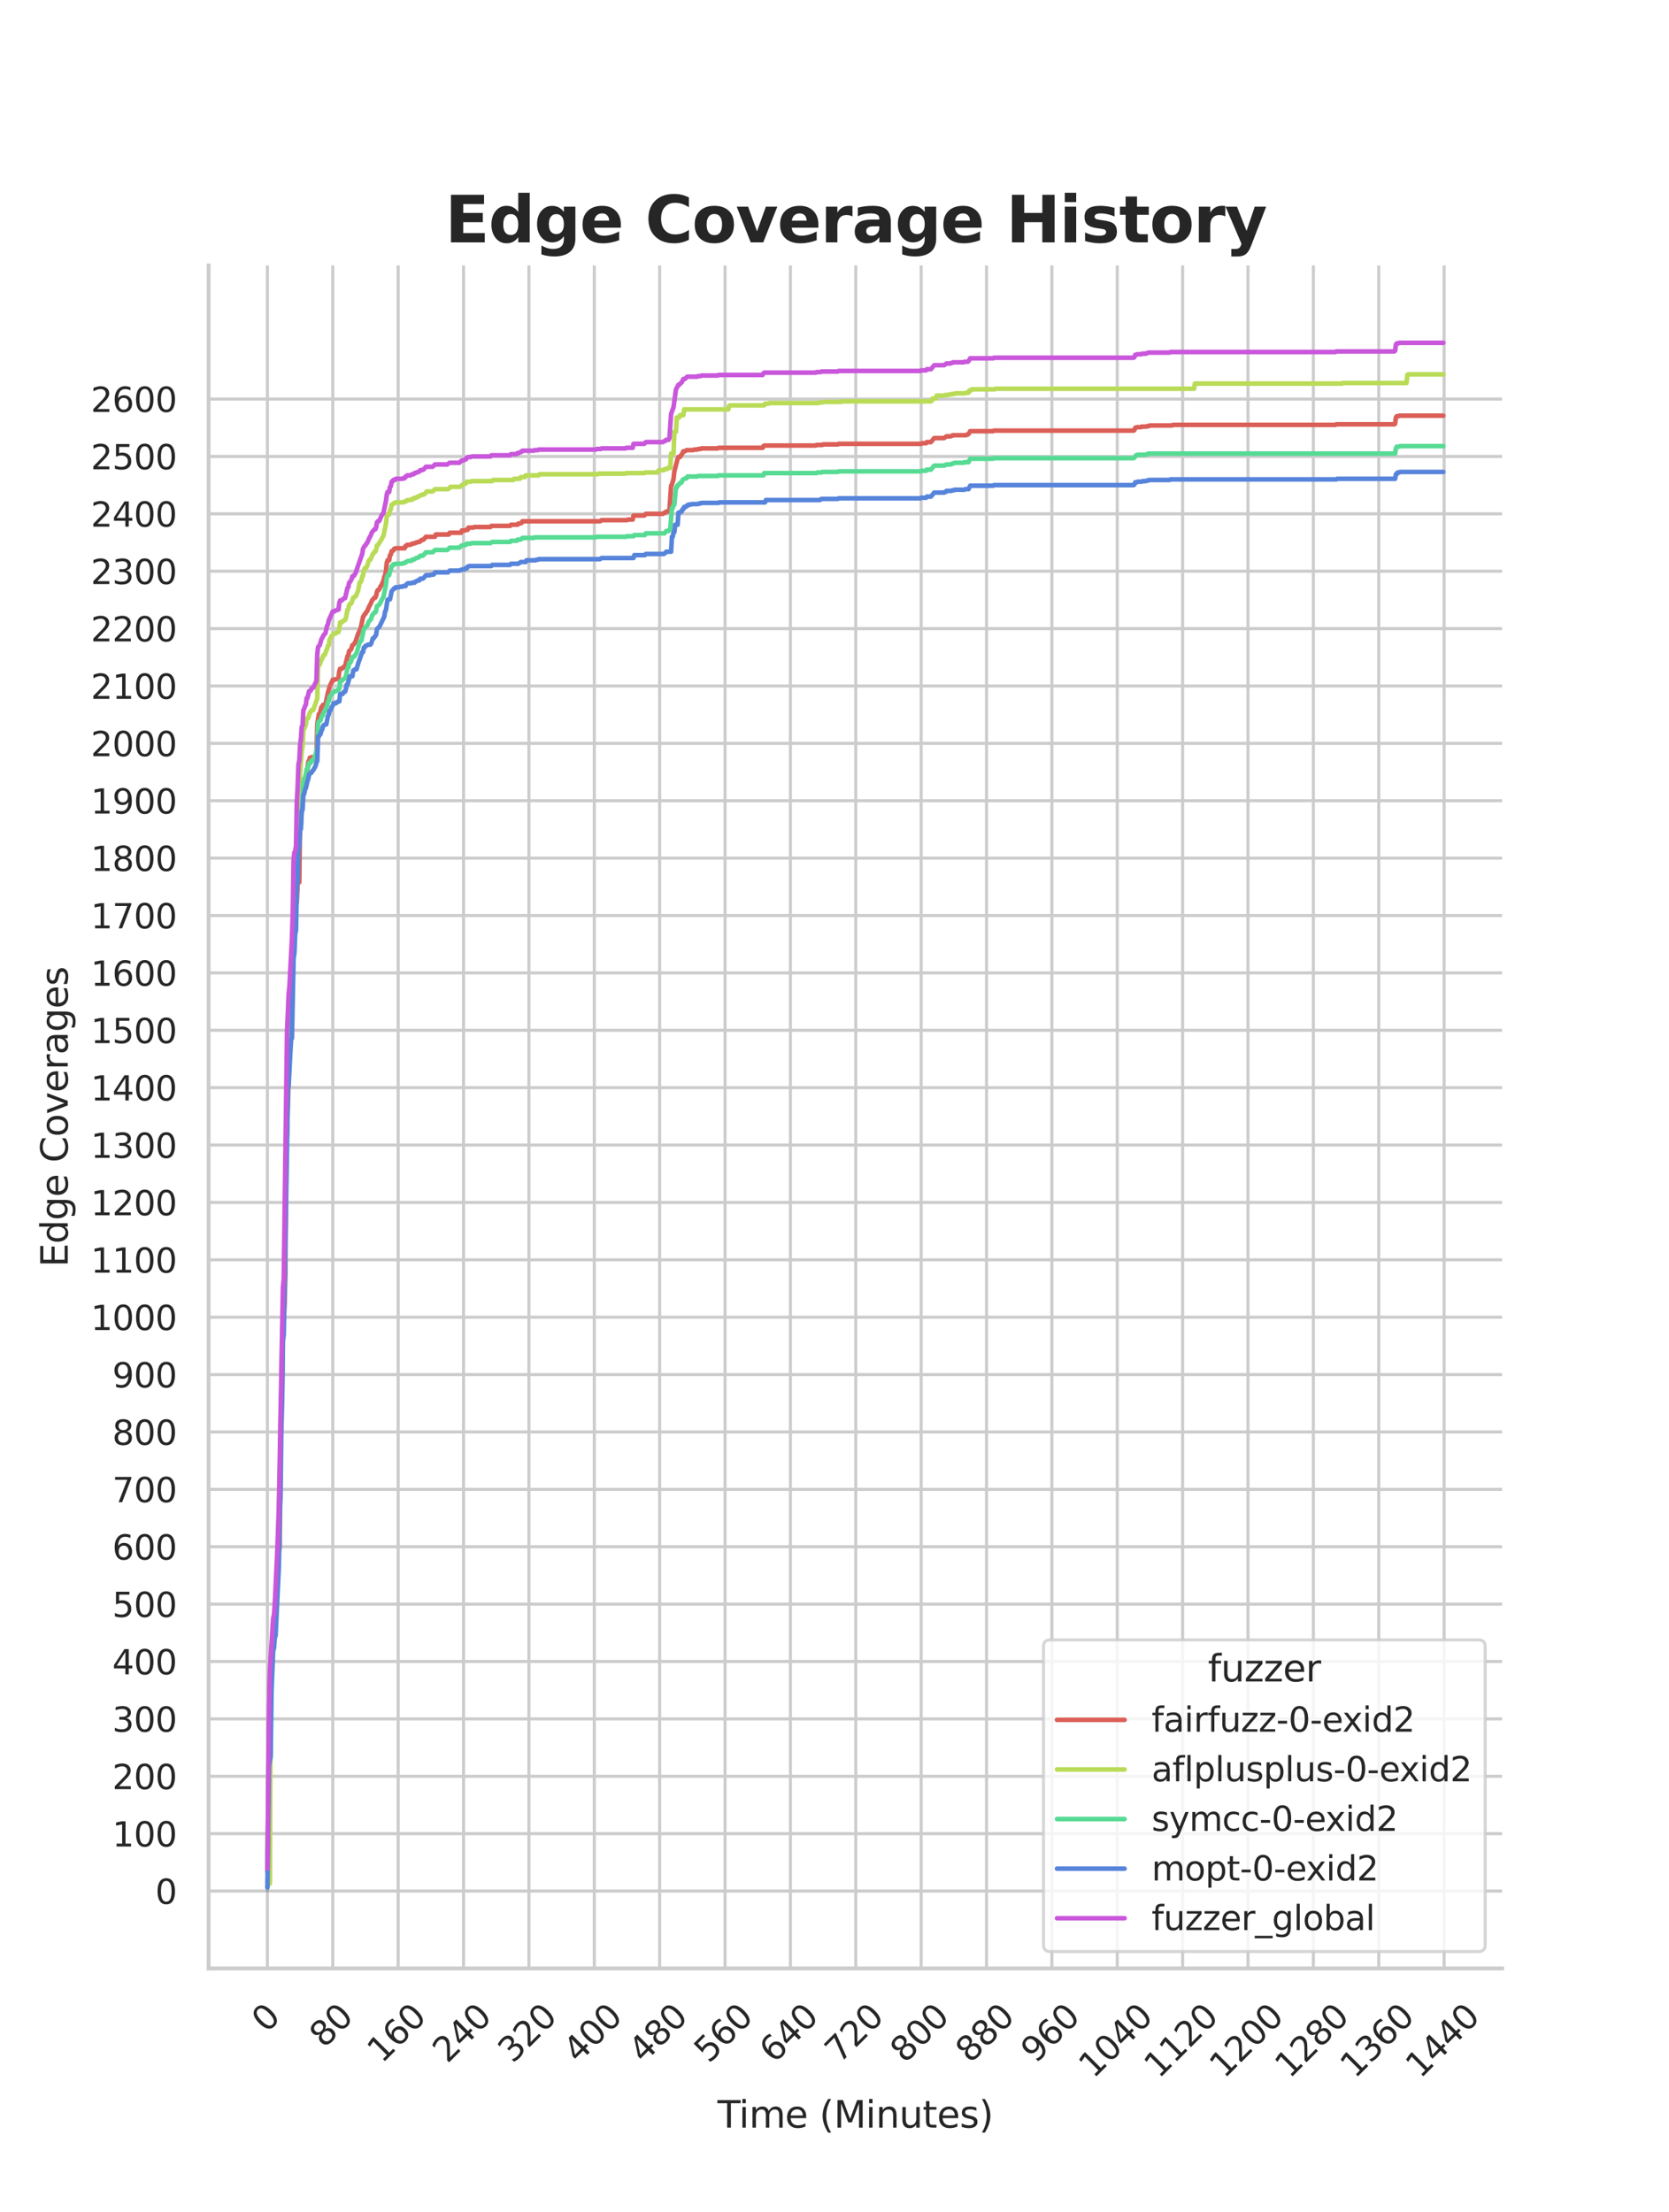 <?xml version="1.0" encoding="utf-8" standalone="no"?>
<!DOCTYPE svg PUBLIC "-//W3C//DTD SVG 1.1//EN"
  "http://www.w3.org/Graphics/SVG/1.1/DTD/svg11.dtd">
<svg xmlns:xlink="http://www.w3.org/1999/xlink" width="434.7pt" height="576pt" viewBox="0 0 434.7 576" xmlns="http://www.w3.org/2000/svg" version="1.1">
 <defs>
  <style type="text/css">*{stroke-linejoin: round; stroke-linecap: butt}</style>
 </defs>
 <g id="figure_1">
  <g id="patch_1">
   <path d="M 0 576 
L 434.7 576 
L 434.7 0 
L 0 0 
z
" style="fill: #ffffff"/>
  </g>
  <g id="axes_1">
   <g id="patch_2">
    <path d="M 54.337 512.64 
L 391.23 512.64 
L 391.23 69.12 
L 54.337 69.12 
z
" style="fill: #ffffff"/>
   </g>
   <g id="matplotlib.axis_1">
    <g id="xtick_1">
     <g id="line2d_1">
      <path d="M 69.651 512.64 
L 69.651 69.12 
" clip-path="url(#p25cb32033f)" style="fill: none; stroke: #cccccc; stroke-width: 0.8; stroke-linecap: round"/>
     </g>
     <g id="text_1">
      <!-- 0 -->
      <g style="fill: #262626" transform="translate(69.388 529.627)rotate(-45)scale(0.088 -0.088)">
       <defs>
        <path id="DejaVuSans-30" d="M 2034 4250 
Q 1547 4250 1301 3770 
Q 1056 3291 1056 2328 
Q 1056 1369 1301 889 
Q 1547 409 2034 409 
Q 2525 409 2770 889 
Q 3016 1369 3016 2328 
Q 3016 3291 2770 3770 
Q 2525 4250 2034 4250 
z
M 2034 4750 
Q 2819 4750 3233 4129 
Q 3647 3509 3647 2328 
Q 3647 1150 3233 529 
Q 2819 -91 2034 -91 
Q 1250 -91 836 529 
Q 422 1150 422 2328 
Q 422 3509 836 4129 
Q 1250 4750 2034 4750 
z
" transform="scale(0.016)"/>
       </defs>
       <use xlink:href="#DejaVuSans-30"/>
      </g>
     </g>
    </g>
    <g id="xtick_2">
     <g id="line2d_2">
      <path d="M 86.677 512.64 
L 86.677 69.12 
" clip-path="url(#p25cb32033f)" style="fill: none; stroke: #cccccc; stroke-width: 0.8; stroke-linecap: round"/>
     </g>
     <g id="text_2">
      <!-- 80 -->
      <g style="fill: #262626" transform="translate(84.435 533.586)rotate(-45)scale(0.088 -0.088)">
       <defs>
        <path id="DejaVuSans-38" d="M 2034 2216 
Q 1584 2216 1326 1975 
Q 1069 1734 1069 1313 
Q 1069 891 1326 650 
Q 1584 409 2034 409 
Q 2484 409 2743 651 
Q 3003 894 3003 1313 
Q 3003 1734 2745 1975 
Q 2488 2216 2034 2216 
z
M 1403 2484 
Q 997 2584 770 2862 
Q 544 3141 544 3541 
Q 544 4100 942 4425 
Q 1341 4750 2034 4750 
Q 2731 4750 3128 4425 
Q 3525 4100 3525 3541 
Q 3525 3141 3298 2862 
Q 3072 2584 2669 2484 
Q 3125 2378 3379 2068 
Q 3634 1759 3634 1313 
Q 3634 634 3220 271 
Q 2806 -91 2034 -91 
Q 1263 -91 848 271 
Q 434 634 434 1313 
Q 434 1759 690 2068 
Q 947 2378 1403 2484 
z
M 1172 3481 
Q 1172 3119 1398 2916 
Q 1625 2713 2034 2713 
Q 2441 2713 2670 2916 
Q 2900 3119 2900 3481 
Q 2900 3844 2670 4047 
Q 2441 4250 2034 4250 
Q 1625 4250 1398 4047 
Q 1172 3844 1172 3481 
z
" transform="scale(0.016)"/>
       </defs>
       <use xlink:href="#DejaVuSans-38"/>
       <use xlink:href="#DejaVuSans-30" x="63.623"/>
      </g>
     </g>
    </g>
    <g id="xtick_3">
     <g id="line2d_3">
      <path d="M 103.704 512.64 
L 103.704 69.12 
" clip-path="url(#p25cb32033f)" style="fill: none; stroke: #cccccc; stroke-width: 0.8; stroke-linecap: round"/>
     </g>
     <g id="text_3">
      <!-- 160 -->
      <g style="fill: #262626" transform="translate(99.482 537.545)rotate(-45)scale(0.088 -0.088)">
       <defs>
        <path id="DejaVuSans-31" d="M 794 531 
L 1825 531 
L 1825 4091 
L 703 3866 
L 703 4441 
L 1819 4666 
L 2450 4666 
L 2450 531 
L 3481 531 
L 3481 0 
L 794 0 
L 794 531 
z
" transform="scale(0.016)"/>
        <path id="DejaVuSans-36" d="M 2113 2584 
Q 1688 2584 1439 2293 
Q 1191 2003 1191 1497 
Q 1191 994 1439 701 
Q 1688 409 2113 409 
Q 2538 409 2786 701 
Q 3034 994 3034 1497 
Q 3034 2003 2786 2293 
Q 2538 2584 2113 2584 
z
M 3366 4563 
L 3366 3988 
Q 3128 4100 2886 4159 
Q 2644 4219 2406 4219 
Q 1781 4219 1451 3797 
Q 1122 3375 1075 2522 
Q 1259 2794 1537 2939 
Q 1816 3084 2150 3084 
Q 2853 3084 3261 2657 
Q 3669 2231 3669 1497 
Q 3669 778 3244 343 
Q 2819 -91 2113 -91 
Q 1303 -91 875 529 
Q 447 1150 447 2328 
Q 447 3434 972 4092 
Q 1497 4750 2381 4750 
Q 2619 4750 2861 4703 
Q 3103 4656 3366 4563 
z
" transform="scale(0.016)"/>
       </defs>
       <use xlink:href="#DejaVuSans-31"/>
       <use xlink:href="#DejaVuSans-36" x="63.623"/>
       <use xlink:href="#DejaVuSans-30" x="127.246"/>
      </g>
     </g>
    </g>
    <g id="xtick_4">
     <g id="line2d_4">
      <path d="M 120.731 512.64 
L 120.731 69.12 
" clip-path="url(#p25cb32033f)" style="fill: none; stroke: #cccccc; stroke-width: 0.8; stroke-linecap: round"/>
     </g>
     <g id="text_4">
      <!-- 240 -->
      <g style="fill: #262626" transform="translate(116.509 537.545)rotate(-45)scale(0.088 -0.088)">
       <defs>
        <path id="DejaVuSans-32" d="M 1228 531 
L 3431 531 
L 3431 0 
L 469 0 
L 469 531 
Q 828 903 1448 1529 
Q 2069 2156 2228 2338 
Q 2531 2678 2651 2914 
Q 2772 3150 2772 3378 
Q 2772 3750 2511 3984 
Q 2250 4219 1831 4219 
Q 1534 4219 1204 4116 
Q 875 4013 500 3803 
L 500 4441 
Q 881 4594 1212 4672 
Q 1544 4750 1819 4750 
Q 2544 4750 2975 4387 
Q 3406 4025 3406 3419 
Q 3406 3131 3298 2873 
Q 3191 2616 2906 2266 
Q 2828 2175 2409 1742 
Q 1991 1309 1228 531 
z
" transform="scale(0.016)"/>
        <path id="DejaVuSans-34" d="M 2419 4116 
L 825 1625 
L 2419 1625 
L 2419 4116 
z
M 2253 4666 
L 3047 4666 
L 3047 1625 
L 3713 1625 
L 3713 1100 
L 3047 1100 
L 3047 0 
L 2419 0 
L 2419 1100 
L 313 1100 
L 313 1709 
L 2253 4666 
z
" transform="scale(0.016)"/>
       </defs>
       <use xlink:href="#DejaVuSans-32"/>
       <use xlink:href="#DejaVuSans-34" x="63.623"/>
       <use xlink:href="#DejaVuSans-30" x="127.246"/>
      </g>
     </g>
    </g>
    <g id="xtick_5">
     <g id="line2d_5">
      <path d="M 137.757 512.64 
L 137.757 69.12 
" clip-path="url(#p25cb32033f)" style="fill: none; stroke: #cccccc; stroke-width: 0.8; stroke-linecap: round"/>
     </g>
     <g id="text_5">
      <!-- 320 -->
      <g style="fill: #262626" transform="translate(133.536 537.545)rotate(-45)scale(0.088 -0.088)">
       <defs>
        <path id="DejaVuSans-33" d="M 2597 2516 
Q 3050 2419 3304 2112 
Q 3559 1806 3559 1356 
Q 3559 666 3084 287 
Q 2609 -91 1734 -91 
Q 1441 -91 1130 -33 
Q 819 25 488 141 
L 488 750 
Q 750 597 1062 519 
Q 1375 441 1716 441 
Q 2309 441 2620 675 
Q 2931 909 2931 1356 
Q 2931 1769 2642 2001 
Q 2353 2234 1838 2234 
L 1294 2234 
L 1294 2753 
L 1863 2753 
Q 2328 2753 2575 2939 
Q 2822 3125 2822 3475 
Q 2822 3834 2567 4026 
Q 2313 4219 1838 4219 
Q 1578 4219 1281 4162 
Q 984 4106 628 3988 
L 628 4550 
Q 988 4650 1302 4700 
Q 1616 4750 1894 4750 
Q 2613 4750 3031 4423 
Q 3450 4097 3450 3541 
Q 3450 3153 3228 2886 
Q 3006 2619 2597 2516 
z
" transform="scale(0.016)"/>
       </defs>
       <use xlink:href="#DejaVuSans-33"/>
       <use xlink:href="#DejaVuSans-32" x="63.623"/>
       <use xlink:href="#DejaVuSans-30" x="127.246"/>
      </g>
     </g>
    </g>
    <g id="xtick_6">
     <g id="line2d_6">
      <path d="M 154.784 512.64 
L 154.784 69.12 
" clip-path="url(#p25cb32033f)" style="fill: none; stroke: #cccccc; stroke-width: 0.8; stroke-linecap: round"/>
     </g>
     <g id="text_6">
      <!-- 400 -->
      <g style="fill: #262626" transform="translate(150.562 537.545)rotate(-45)scale(0.088 -0.088)">
       <use xlink:href="#DejaVuSans-34"/>
       <use xlink:href="#DejaVuSans-30" x="63.623"/>
       <use xlink:href="#DejaVuSans-30" x="127.246"/>
      </g>
     </g>
    </g>
    <g id="xtick_7">
     <g id="line2d_7">
      <path d="M 171.81 512.64 
L 171.81 69.12 
" clip-path="url(#p25cb32033f)" style="fill: none; stroke: #cccccc; stroke-width: 0.8; stroke-linecap: round"/>
     </g>
     <g id="text_7">
      <!-- 480 -->
      <g style="fill: #262626" transform="translate(167.589 537.545)rotate(-45)scale(0.088 -0.088)">
       <use xlink:href="#DejaVuSans-34"/>
       <use xlink:href="#DejaVuSans-38" x="63.623"/>
       <use xlink:href="#DejaVuSans-30" x="127.246"/>
      </g>
     </g>
    </g>
    <g id="xtick_8">
     <g id="line2d_8">
      <path d="M 188.837 512.64 
L 188.837 69.12 
" clip-path="url(#p25cb32033f)" style="fill: none; stroke: #cccccc; stroke-width: 0.8; stroke-linecap: round"/>
     </g>
     <g id="text_8">
      <!-- 560 -->
      <g style="fill: #262626" transform="translate(184.615 537.545)rotate(-45)scale(0.088 -0.088)">
       <defs>
        <path id="DejaVuSans-35" d="M 691 4666 
L 3169 4666 
L 3169 4134 
L 1269 4134 
L 1269 2991 
Q 1406 3038 1543 3061 
Q 1681 3084 1819 3084 
Q 2600 3084 3056 2656 
Q 3513 2228 3513 1497 
Q 3513 744 3044 326 
Q 2575 -91 1722 -91 
Q 1428 -91 1123 -41 
Q 819 9 494 109 
L 494 744 
Q 775 591 1075 516 
Q 1375 441 1709 441 
Q 2250 441 2565 725 
Q 2881 1009 2881 1497 
Q 2881 1984 2565 2268 
Q 2250 2553 1709 2553 
Q 1456 2553 1204 2497 
Q 953 2441 691 2322 
L 691 4666 
z
" transform="scale(0.016)"/>
       </defs>
       <use xlink:href="#DejaVuSans-35"/>
       <use xlink:href="#DejaVuSans-36" x="63.623"/>
       <use xlink:href="#DejaVuSans-30" x="127.246"/>
      </g>
     </g>
    </g>
    <g id="xtick_9">
     <g id="line2d_9">
      <path d="M 205.864 512.64 
L 205.864 69.12 
" clip-path="url(#p25cb32033f)" style="fill: none; stroke: #cccccc; stroke-width: 0.8; stroke-linecap: round"/>
     </g>
     <g id="text_9">
      <!-- 640 -->
      <g style="fill: #262626" transform="translate(201.642 537.545)rotate(-45)scale(0.088 -0.088)">
       <use xlink:href="#DejaVuSans-36"/>
       <use xlink:href="#DejaVuSans-34" x="63.623"/>
       <use xlink:href="#DejaVuSans-30" x="127.246"/>
      </g>
     </g>
    </g>
    <g id="xtick_10">
     <g id="line2d_10">
      <path d="M 222.89 512.64 
L 222.89 69.12 
" clip-path="url(#p25cb32033f)" style="fill: none; stroke: #cccccc; stroke-width: 0.8; stroke-linecap: round"/>
     </g>
     <g id="text_10">
      <!-- 720 -->
      <g style="fill: #262626" transform="translate(218.669 537.545)rotate(-45)scale(0.088 -0.088)">
       <defs>
        <path id="DejaVuSans-37" d="M 525 4666 
L 3525 4666 
L 3525 4397 
L 1831 0 
L 1172 0 
L 2766 4134 
L 525 4134 
L 525 4666 
z
" transform="scale(0.016)"/>
       </defs>
       <use xlink:href="#DejaVuSans-37"/>
       <use xlink:href="#DejaVuSans-32" x="63.623"/>
       <use xlink:href="#DejaVuSans-30" x="127.246"/>
      </g>
     </g>
    </g>
    <g id="xtick_11">
     <g id="line2d_11">
      <path d="M 239.917 512.64 
L 239.917 69.12 
" clip-path="url(#p25cb32033f)" style="fill: none; stroke: #cccccc; stroke-width: 0.8; stroke-linecap: round"/>
     </g>
     <g id="text_11">
      <!-- 800 -->
      <g style="fill: #262626" transform="translate(235.695 537.545)rotate(-45)scale(0.088 -0.088)">
       <use xlink:href="#DejaVuSans-38"/>
       <use xlink:href="#DejaVuSans-30" x="63.623"/>
       <use xlink:href="#DejaVuSans-30" x="127.246"/>
      </g>
     </g>
    </g>
    <g id="xtick_12">
     <g id="line2d_12">
      <path d="M 256.943 512.64 
L 256.943 69.12 
" clip-path="url(#p25cb32033f)" style="fill: none; stroke: #cccccc; stroke-width: 0.8; stroke-linecap: round"/>
     </g>
     <g id="text_12">
      <!-- 880 -->
      <g style="fill: #262626" transform="translate(252.722 537.545)rotate(-45)scale(0.088 -0.088)">
       <use xlink:href="#DejaVuSans-38"/>
       <use xlink:href="#DejaVuSans-38" x="63.623"/>
       <use xlink:href="#DejaVuSans-30" x="127.246"/>
      </g>
     </g>
    </g>
    <g id="xtick_13">
     <g id="line2d_13">
      <path d="M 273.97 512.64 
L 273.97 69.12 
" clip-path="url(#p25cb32033f)" style="fill: none; stroke: #cccccc; stroke-width: 0.8; stroke-linecap: round"/>
     </g>
     <g id="text_13">
      <!-- 960 -->
      <g style="fill: #262626" transform="translate(269.748 537.545)rotate(-45)scale(0.088 -0.088)">
       <defs>
        <path id="DejaVuSans-39" d="M 703 97 
L 703 672 
Q 941 559 1184 500 
Q 1428 441 1663 441 
Q 2288 441 2617 861 
Q 2947 1281 2994 2138 
Q 2813 1869 2534 1725 
Q 2256 1581 1919 1581 
Q 1219 1581 811 2004 
Q 403 2428 403 3163 
Q 403 3881 828 4315 
Q 1253 4750 1959 4750 
Q 2769 4750 3195 4129 
Q 3622 3509 3622 2328 
Q 3622 1225 3098 567 
Q 2575 -91 1691 -91 
Q 1453 -91 1209 -44 
Q 966 3 703 97 
z
M 1959 2075 
Q 2384 2075 2632 2365 
Q 2881 2656 2881 3163 
Q 2881 3666 2632 3958 
Q 2384 4250 1959 4250 
Q 1534 4250 1286 3958 
Q 1038 3666 1038 3163 
Q 1038 2656 1286 2365 
Q 1534 2075 1959 2075 
z
" transform="scale(0.016)"/>
       </defs>
       <use xlink:href="#DejaVuSans-39"/>
       <use xlink:href="#DejaVuSans-36" x="63.623"/>
       <use xlink:href="#DejaVuSans-30" x="127.246"/>
      </g>
     </g>
    </g>
    <g id="xtick_14">
     <g id="line2d_14">
      <path d="M 290.997 512.64 
L 290.997 69.12 
" clip-path="url(#p25cb32033f)" style="fill: none; stroke: #cccccc; stroke-width: 0.8; stroke-linecap: round"/>
     </g>
     <g id="text_14">
      <!-- 1040 -->
      <g style="fill: #262626" transform="translate(284.795 541.505)rotate(-45)scale(0.088 -0.088)">
       <use xlink:href="#DejaVuSans-31"/>
       <use xlink:href="#DejaVuSans-30" x="63.623"/>
       <use xlink:href="#DejaVuSans-34" x="127.246"/>
       <use xlink:href="#DejaVuSans-30" x="190.869"/>
      </g>
     </g>
    </g>
    <g id="xtick_15">
     <g id="line2d_15">
      <path d="M 308.023 512.64 
L 308.023 69.12 
" clip-path="url(#p25cb32033f)" style="fill: none; stroke: #cccccc; stroke-width: 0.8; stroke-linecap: round"/>
     </g>
     <g id="text_15">
      <!-- 1120 -->
      <g style="fill: #262626" transform="translate(301.822 541.505)rotate(-45)scale(0.088 -0.088)">
       <use xlink:href="#DejaVuSans-31"/>
       <use xlink:href="#DejaVuSans-31" x="63.623"/>
       <use xlink:href="#DejaVuSans-32" x="127.246"/>
       <use xlink:href="#DejaVuSans-30" x="190.869"/>
      </g>
     </g>
    </g>
    <g id="xtick_16">
     <g id="line2d_16">
      <path d="M 325.05 512.64 
L 325.05 69.12 
" clip-path="url(#p25cb32033f)" style="fill: none; stroke: #cccccc; stroke-width: 0.8; stroke-linecap: round"/>
     </g>
     <g id="text_16">
      <!-- 1200 -->
      <g style="fill: #262626" transform="translate(318.849 541.505)rotate(-45)scale(0.088 -0.088)">
       <use xlink:href="#DejaVuSans-31"/>
       <use xlink:href="#DejaVuSans-32" x="63.623"/>
       <use xlink:href="#DejaVuSans-30" x="127.246"/>
       <use xlink:href="#DejaVuSans-30" x="190.869"/>
      </g>
     </g>
    </g>
    <g id="xtick_17">
     <g id="line2d_17">
      <path d="M 342.076 512.64 
L 342.076 69.12 
" clip-path="url(#p25cb32033f)" style="fill: none; stroke: #cccccc; stroke-width: 0.8; stroke-linecap: round"/>
     </g>
     <g id="text_17">
      <!-- 1280 -->
      <g style="fill: #262626" transform="translate(335.875 541.505)rotate(-45)scale(0.088 -0.088)">
       <use xlink:href="#DejaVuSans-31"/>
       <use xlink:href="#DejaVuSans-32" x="63.623"/>
       <use xlink:href="#DejaVuSans-38" x="127.246"/>
       <use xlink:href="#DejaVuSans-30" x="190.869"/>
      </g>
     </g>
    </g>
    <g id="xtick_18">
     <g id="line2d_18">
      <path d="M 359.103 512.64 
L 359.103 69.12 
" clip-path="url(#p25cb32033f)" style="fill: none; stroke: #cccccc; stroke-width: 0.8; stroke-linecap: round"/>
     </g>
     <g id="text_18">
      <!-- 1360 -->
      <g style="fill: #262626" transform="translate(352.902 541.505)rotate(-45)scale(0.088 -0.088)">
       <use xlink:href="#DejaVuSans-31"/>
       <use xlink:href="#DejaVuSans-33" x="63.623"/>
       <use xlink:href="#DejaVuSans-36" x="127.246"/>
       <use xlink:href="#DejaVuSans-30" x="190.869"/>
      </g>
     </g>
    </g>
    <g id="xtick_19">
     <g id="line2d_19">
      <path d="M 376.13 512.64 
L 376.13 69.12 
" clip-path="url(#p25cb32033f)" style="fill: none; stroke: #cccccc; stroke-width: 0.8; stroke-linecap: round"/>
     </g>
     <g id="text_19">
      <!-- 1440 -->
      <g style="fill: #262626" transform="translate(369.928 541.505)rotate(-45)scale(0.088 -0.088)">
       <use xlink:href="#DejaVuSans-31"/>
       <use xlink:href="#DejaVuSans-34" x="63.623"/>
       <use xlink:href="#DejaVuSans-34" x="127.246"/>
       <use xlink:href="#DejaVuSans-30" x="190.869"/>
      </g>
     </g>
    </g>
    <g id="text_20">
     <!-- Time (Minutes) -->
     <g style="fill: #262626" transform="translate(186.874 554.093)scale(0.096 -0.096)">
      <defs>
       <path id="DejaVuSans-54" d="M -19 4666 
L 3928 4666 
L 3928 4134 
L 2272 4134 
L 2272 0 
L 1638 0 
L 1638 4134 
L -19 4134 
L -19 4666 
z
" transform="scale(0.016)"/>
       <path id="DejaVuSans-69" d="M 603 3500 
L 1178 3500 
L 1178 0 
L 603 0 
L 603 3500 
z
M 603 4863 
L 1178 4863 
L 1178 4134 
L 603 4134 
L 603 4863 
z
" transform="scale(0.016)"/>
       <path id="DejaVuSans-6d" d="M 3328 2828 
Q 3544 3216 3844 3400 
Q 4144 3584 4550 3584 
Q 5097 3584 5394 3201 
Q 5691 2819 5691 2113 
L 5691 0 
L 5113 0 
L 5113 2094 
Q 5113 2597 4934 2840 
Q 4756 3084 4391 3084 
Q 3944 3084 3684 2787 
Q 3425 2491 3425 1978 
L 3425 0 
L 2847 0 
L 2847 2094 
Q 2847 2600 2669 2842 
Q 2491 3084 2119 3084 
Q 1678 3084 1418 2786 
Q 1159 2488 1159 1978 
L 1159 0 
L 581 0 
L 581 3500 
L 1159 3500 
L 1159 2956 
Q 1356 3278 1631 3431 
Q 1906 3584 2284 3584 
Q 2666 3584 2933 3390 
Q 3200 3197 3328 2828 
z
" transform="scale(0.016)"/>
       <path id="DejaVuSans-65" d="M 3597 1894 
L 3597 1613 
L 953 1613 
Q 991 1019 1311 708 
Q 1631 397 2203 397 
Q 2534 397 2845 478 
Q 3156 559 3463 722 
L 3463 178 
Q 3153 47 2828 -22 
Q 2503 -91 2169 -91 
Q 1331 -91 842 396 
Q 353 884 353 1716 
Q 353 2575 817 3079 
Q 1281 3584 2069 3584 
Q 2775 3584 3186 3129 
Q 3597 2675 3597 1894 
z
M 3022 2063 
Q 3016 2534 2758 2815 
Q 2500 3097 2075 3097 
Q 1594 3097 1305 2825 
Q 1016 2553 972 2059 
L 3022 2063 
z
" transform="scale(0.016)"/>
       <path id="DejaVuSans-20" transform="scale(0.016)"/>
       <path id="DejaVuSans-28" d="M 1984 4856 
Q 1566 4138 1362 3434 
Q 1159 2731 1159 2009 
Q 1159 1288 1364 580 
Q 1569 -128 1984 -844 
L 1484 -844 
Q 1016 -109 783 600 
Q 550 1309 550 2009 
Q 550 2706 781 3412 
Q 1013 4119 1484 4856 
L 1984 4856 
z
" transform="scale(0.016)"/>
       <path id="DejaVuSans-4d" d="M 628 4666 
L 1569 4666 
L 2759 1491 
L 3956 4666 
L 4897 4666 
L 4897 0 
L 4281 0 
L 4281 4097 
L 3078 897 
L 2444 897 
L 1241 4097 
L 1241 0 
L 628 0 
L 628 4666 
z
" transform="scale(0.016)"/>
       <path id="DejaVuSans-6e" d="M 3513 2113 
L 3513 0 
L 2938 0 
L 2938 2094 
Q 2938 2591 2744 2837 
Q 2550 3084 2163 3084 
Q 1697 3084 1428 2787 
Q 1159 2491 1159 1978 
L 1159 0 
L 581 0 
L 581 3500 
L 1159 3500 
L 1159 2956 
Q 1366 3272 1645 3428 
Q 1925 3584 2291 3584 
Q 2894 3584 3203 3211 
Q 3513 2838 3513 2113 
z
" transform="scale(0.016)"/>
       <path id="DejaVuSans-75" d="M 544 1381 
L 544 3500 
L 1119 3500 
L 1119 1403 
Q 1119 906 1312 657 
Q 1506 409 1894 409 
Q 2359 409 2629 706 
Q 2900 1003 2900 1516 
L 2900 3500 
L 3475 3500 
L 3475 0 
L 2900 0 
L 2900 538 
Q 2691 219 2414 64 
Q 2138 -91 1772 -91 
Q 1169 -91 856 284 
Q 544 659 544 1381 
z
M 1991 3584 
L 1991 3584 
z
" transform="scale(0.016)"/>
       <path id="DejaVuSans-74" d="M 1172 4494 
L 1172 3500 
L 2356 3500 
L 2356 3053 
L 1172 3053 
L 1172 1153 
Q 1172 725 1289 603 
Q 1406 481 1766 481 
L 2356 481 
L 2356 0 
L 1766 0 
Q 1100 0 847 248 
Q 594 497 594 1153 
L 594 3053 
L 172 3053 
L 172 3500 
L 594 3500 
L 594 4494 
L 1172 4494 
z
" transform="scale(0.016)"/>
       <path id="DejaVuSans-73" d="M 2834 3397 
L 2834 2853 
Q 2591 2978 2328 3040 
Q 2066 3103 1784 3103 
Q 1356 3103 1142 2972 
Q 928 2841 928 2578 
Q 928 2378 1081 2264 
Q 1234 2150 1697 2047 
L 1894 2003 
Q 2506 1872 2764 1633 
Q 3022 1394 3022 966 
Q 3022 478 2636 193 
Q 2250 -91 1575 -91 
Q 1294 -91 989 -36 
Q 684 19 347 128 
L 347 722 
Q 666 556 975 473 
Q 1284 391 1588 391 
Q 1994 391 2212 530 
Q 2431 669 2431 922 
Q 2431 1156 2273 1281 
Q 2116 1406 1581 1522 
L 1381 1569 
Q 847 1681 609 1914 
Q 372 2147 372 2553 
Q 372 3047 722 3315 
Q 1072 3584 1716 3584 
Q 2034 3584 2315 3537 
Q 2597 3491 2834 3397 
z
" transform="scale(0.016)"/>
       <path id="DejaVuSans-29" d="M 513 4856 
L 1013 4856 
Q 1481 4119 1714 3412 
Q 1947 2706 1947 2009 
Q 1947 1309 1714 600 
Q 1481 -109 1013 -844 
L 513 -844 
Q 928 -128 1133 580 
Q 1338 1288 1338 2009 
Q 1338 2731 1133 3434 
Q 928 4138 513 4856 
z
" transform="scale(0.016)"/>
      </defs>
      <use xlink:href="#DejaVuSans-54"/>
      <use xlink:href="#DejaVuSans-69" x="57.959"/>
      <use xlink:href="#DejaVuSans-6d" x="85.742"/>
      <use xlink:href="#DejaVuSans-65" x="183.154"/>
      <use xlink:href="#DejaVuSans-20" x="244.678"/>
      <use xlink:href="#DejaVuSans-28" x="276.465"/>
      <use xlink:href="#DejaVuSans-4d" x="315.479"/>
      <use xlink:href="#DejaVuSans-69" x="401.758"/>
      <use xlink:href="#DejaVuSans-6e" x="429.541"/>
      <use xlink:href="#DejaVuSans-75" x="492.92"/>
      <use xlink:href="#DejaVuSans-74" x="556.299"/>
      <use xlink:href="#DejaVuSans-65" x="595.508"/>
      <use xlink:href="#DejaVuSans-73" x="657.031"/>
      <use xlink:href="#DejaVuSans-29" x="709.131"/>
     </g>
    </g>
   </g>
   <g id="matplotlib.axis_2">
    <g id="ytick_1">
     <g id="line2d_20">
      <path d="M 54.337 492.48 
L 391.23 492.48 
" clip-path="url(#p25cb32033f)" style="fill: none; stroke: #cccccc; stroke-width: 0.8; stroke-linecap: round"/>
     </g>
     <g id="text_21">
      <!-- 0 -->
      <g style="fill: #262626" transform="translate(40.438 495.823)scale(0.088 -0.088)">
       <use xlink:href="#DejaVuSans-30"/>
      </g>
     </g>
    </g>
    <g id="ytick_2">
     <g id="line2d_21">
      <path d="M 54.337 477.536 
L 391.23 477.536 
" clip-path="url(#p25cb32033f)" style="fill: none; stroke: #cccccc; stroke-width: 0.8; stroke-linecap: round"/>
     </g>
     <g id="text_22">
      <!-- 100 -->
      <g style="fill: #262626" transform="translate(29.241 480.879)scale(0.088 -0.088)">
       <use xlink:href="#DejaVuSans-31"/>
       <use xlink:href="#DejaVuSans-30" x="63.623"/>
       <use xlink:href="#DejaVuSans-30" x="127.246"/>
      </g>
     </g>
    </g>
    <g id="ytick_3">
     <g id="line2d_22">
      <path d="M 54.337 462.591 
L 391.23 462.591 
" clip-path="url(#p25cb32033f)" style="fill: none; stroke: #cccccc; stroke-width: 0.8; stroke-linecap: round"/>
     </g>
     <g id="text_23">
      <!-- 200 -->
      <g style="fill: #262626" transform="translate(29.241 465.935)scale(0.088 -0.088)">
       <use xlink:href="#DejaVuSans-32"/>
       <use xlink:href="#DejaVuSans-30" x="63.623"/>
       <use xlink:href="#DejaVuSans-30" x="127.246"/>
      </g>
     </g>
    </g>
    <g id="ytick_4">
     <g id="line2d_23">
      <path d="M 54.337 447.647 
L 391.23 447.647 
" clip-path="url(#p25cb32033f)" style="fill: none; stroke: #cccccc; stroke-width: 0.8; stroke-linecap: round"/>
     </g>
     <g id="text_24">
      <!-- 300 -->
      <g style="fill: #262626" transform="translate(29.241 450.99)scale(0.088 -0.088)">
       <use xlink:href="#DejaVuSans-33"/>
       <use xlink:href="#DejaVuSans-30" x="63.623"/>
       <use xlink:href="#DejaVuSans-30" x="127.246"/>
      </g>
     </g>
    </g>
    <g id="ytick_5">
     <g id="line2d_24">
      <path d="M 54.337 432.702 
L 391.23 432.702 
" clip-path="url(#p25cb32033f)" style="fill: none; stroke: #cccccc; stroke-width: 0.8; stroke-linecap: round"/>
     </g>
     <g id="text_25">
      <!-- 400 -->
      <g style="fill: #262626" transform="translate(29.241 436.046)scale(0.088 -0.088)">
       <use xlink:href="#DejaVuSans-34"/>
       <use xlink:href="#DejaVuSans-30" x="63.623"/>
       <use xlink:href="#DejaVuSans-30" x="127.246"/>
      </g>
     </g>
    </g>
    <g id="ytick_6">
     <g id="line2d_25">
      <path d="M 54.337 417.758 
L 391.23 417.758 
" clip-path="url(#p25cb32033f)" style="fill: none; stroke: #cccccc; stroke-width: 0.8; stroke-linecap: round"/>
     </g>
     <g id="text_26">
      <!-- 500 -->
      <g style="fill: #262626" transform="translate(29.241 421.101)scale(0.088 -0.088)">
       <use xlink:href="#DejaVuSans-35"/>
       <use xlink:href="#DejaVuSans-30" x="63.623"/>
       <use xlink:href="#DejaVuSans-30" x="127.246"/>
      </g>
     </g>
    </g>
    <g id="ytick_7">
     <g id="line2d_26">
      <path d="M 54.337 402.814 
L 391.23 402.814 
" clip-path="url(#p25cb32033f)" style="fill: none; stroke: #cccccc; stroke-width: 0.8; stroke-linecap: round"/>
     </g>
     <g id="text_27">
      <!-- 600 -->
      <g style="fill: #262626" transform="translate(29.241 406.157)scale(0.088 -0.088)">
       <use xlink:href="#DejaVuSans-36"/>
       <use xlink:href="#DejaVuSans-30" x="63.623"/>
       <use xlink:href="#DejaVuSans-30" x="127.246"/>
      </g>
     </g>
    </g>
    <g id="ytick_8">
     <g id="line2d_27">
      <path d="M 54.337 387.869 
L 391.23 387.869 
" clip-path="url(#p25cb32033f)" style="fill: none; stroke: #cccccc; stroke-width: 0.8; stroke-linecap: round"/>
     </g>
     <g id="text_28">
      <!-- 700 -->
      <g style="fill: #262626" transform="translate(29.241 391.212)scale(0.088 -0.088)">
       <use xlink:href="#DejaVuSans-37"/>
       <use xlink:href="#DejaVuSans-30" x="63.623"/>
       <use xlink:href="#DejaVuSans-30" x="127.246"/>
      </g>
     </g>
    </g>
    <g id="ytick_9">
     <g id="line2d_28">
      <path d="M 54.337 372.925 
L 391.23 372.925 
" clip-path="url(#p25cb32033f)" style="fill: none; stroke: #cccccc; stroke-width: 0.8; stroke-linecap: round"/>
     </g>
     <g id="text_29">
      <!-- 800 -->
      <g style="fill: #262626" transform="translate(29.241 376.268)scale(0.088 -0.088)">
       <use xlink:href="#DejaVuSans-38"/>
       <use xlink:href="#DejaVuSans-30" x="63.623"/>
       <use xlink:href="#DejaVuSans-30" x="127.246"/>
      </g>
     </g>
    </g>
    <g id="ytick_10">
     <g id="line2d_29">
      <path d="M 54.337 357.98 
L 391.23 357.98 
" clip-path="url(#p25cb32033f)" style="fill: none; stroke: #cccccc; stroke-width: 0.8; stroke-linecap: round"/>
     </g>
     <g id="text_30">
      <!-- 900 -->
      <g style="fill: #262626" transform="translate(29.241 361.324)scale(0.088 -0.088)">
       <use xlink:href="#DejaVuSans-39"/>
       <use xlink:href="#DejaVuSans-30" x="63.623"/>
       <use xlink:href="#DejaVuSans-30" x="127.246"/>
      </g>
     </g>
    </g>
    <g id="ytick_11">
     <g id="line2d_30">
      <path d="M 54.337 343.036 
L 391.23 343.036 
" clip-path="url(#p25cb32033f)" style="fill: none; stroke: #cccccc; stroke-width: 0.8; stroke-linecap: round"/>
     </g>
     <g id="text_31">
      <!-- 1000 -->
      <g style="fill: #262626" transform="translate(23.642 346.379)scale(0.088 -0.088)">
       <use xlink:href="#DejaVuSans-31"/>
       <use xlink:href="#DejaVuSans-30" x="63.623"/>
       <use xlink:href="#DejaVuSans-30" x="127.246"/>
       <use xlink:href="#DejaVuSans-30" x="190.869"/>
      </g>
     </g>
    </g>
    <g id="ytick_12">
     <g id="line2d_31">
      <path d="M 54.337 328.092 
L 391.23 328.092 
" clip-path="url(#p25cb32033f)" style="fill: none; stroke: #cccccc; stroke-width: 0.8; stroke-linecap: round"/>
     </g>
     <g id="text_32">
      <!-- 1100 -->
      <g style="fill: #262626" transform="translate(23.642 331.435)scale(0.088 -0.088)">
       <use xlink:href="#DejaVuSans-31"/>
       <use xlink:href="#DejaVuSans-31" x="63.623"/>
       <use xlink:href="#DejaVuSans-30" x="127.246"/>
       <use xlink:href="#DejaVuSans-30" x="190.869"/>
      </g>
     </g>
    </g>
    <g id="ytick_13">
     <g id="line2d_32">
      <path d="M 54.337 313.147 
L 391.23 313.147 
" clip-path="url(#p25cb32033f)" style="fill: none; stroke: #cccccc; stroke-width: 0.8; stroke-linecap: round"/>
     </g>
     <g id="text_33">
      <!-- 1200 -->
      <g style="fill: #262626" transform="translate(23.642 316.49)scale(0.088 -0.088)">
       <use xlink:href="#DejaVuSans-31"/>
       <use xlink:href="#DejaVuSans-32" x="63.623"/>
       <use xlink:href="#DejaVuSans-30" x="127.246"/>
       <use xlink:href="#DejaVuSans-30" x="190.869"/>
      </g>
     </g>
    </g>
    <g id="ytick_14">
     <g id="line2d_33">
      <path d="M 54.337 298.203 
L 391.23 298.203 
" clip-path="url(#p25cb32033f)" style="fill: none; stroke: #cccccc; stroke-width: 0.8; stroke-linecap: round"/>
     </g>
     <g id="text_34">
      <!-- 1300 -->
      <g style="fill: #262626" transform="translate(23.642 301.546)scale(0.088 -0.088)">
       <use xlink:href="#DejaVuSans-31"/>
       <use xlink:href="#DejaVuSans-33" x="63.623"/>
       <use xlink:href="#DejaVuSans-30" x="127.246"/>
       <use xlink:href="#DejaVuSans-30" x="190.869"/>
      </g>
     </g>
    </g>
    <g id="ytick_15">
     <g id="line2d_34">
      <path d="M 54.337 283.258 
L 391.23 283.258 
" clip-path="url(#p25cb32033f)" style="fill: none; stroke: #cccccc; stroke-width: 0.8; stroke-linecap: round"/>
     </g>
     <g id="text_35">
      <!-- 1400 -->
      <g style="fill: #262626" transform="translate(23.642 286.602)scale(0.088 -0.088)">
       <use xlink:href="#DejaVuSans-31"/>
       <use xlink:href="#DejaVuSans-34" x="63.623"/>
       <use xlink:href="#DejaVuSans-30" x="127.246"/>
       <use xlink:href="#DejaVuSans-30" x="190.869"/>
      </g>
     </g>
    </g>
    <g id="ytick_16">
     <g id="line2d_35">
      <path d="M 54.337 268.314 
L 391.23 268.314 
" clip-path="url(#p25cb32033f)" style="fill: none; stroke: #cccccc; stroke-width: 0.8; stroke-linecap: round"/>
     </g>
     <g id="text_36">
      <!-- 1500 -->
      <g style="fill: #262626" transform="translate(23.642 271.657)scale(0.088 -0.088)">
       <use xlink:href="#DejaVuSans-31"/>
       <use xlink:href="#DejaVuSans-35" x="63.623"/>
       <use xlink:href="#DejaVuSans-30" x="127.246"/>
       <use xlink:href="#DejaVuSans-30" x="190.869"/>
      </g>
     </g>
    </g>
    <g id="ytick_17">
     <g id="line2d_36">
      <path d="M 54.337 253.37 
L 391.23 253.37 
" clip-path="url(#p25cb32033f)" style="fill: none; stroke: #cccccc; stroke-width: 0.8; stroke-linecap: round"/>
     </g>
     <g id="text_37">
      <!-- 1600 -->
      <g style="fill: #262626" transform="translate(23.642 256.713)scale(0.088 -0.088)">
       <use xlink:href="#DejaVuSans-31"/>
       <use xlink:href="#DejaVuSans-36" x="63.623"/>
       <use xlink:href="#DejaVuSans-30" x="127.246"/>
       <use xlink:href="#DejaVuSans-30" x="190.869"/>
      </g>
     </g>
    </g>
    <g id="ytick_18">
     <g id="line2d_37">
      <path d="M 54.337 238.425 
L 391.23 238.425 
" clip-path="url(#p25cb32033f)" style="fill: none; stroke: #cccccc; stroke-width: 0.8; stroke-linecap: round"/>
     </g>
     <g id="text_38">
      <!-- 1700 -->
      <g style="fill: #262626" transform="translate(23.642 241.768)scale(0.088 -0.088)">
       <use xlink:href="#DejaVuSans-31"/>
       <use xlink:href="#DejaVuSans-37" x="63.623"/>
       <use xlink:href="#DejaVuSans-30" x="127.246"/>
       <use xlink:href="#DejaVuSans-30" x="190.869"/>
      </g>
     </g>
    </g>
    <g id="ytick_19">
     <g id="line2d_38">
      <path d="M 54.337 223.481 
L 391.23 223.481 
" clip-path="url(#p25cb32033f)" style="fill: none; stroke: #cccccc; stroke-width: 0.8; stroke-linecap: round"/>
     </g>
     <g id="text_39">
      <!-- 1800 -->
      <g style="fill: #262626" transform="translate(23.642 226.824)scale(0.088 -0.088)">
       <use xlink:href="#DejaVuSans-31"/>
       <use xlink:href="#DejaVuSans-38" x="63.623"/>
       <use xlink:href="#DejaVuSans-30" x="127.246"/>
       <use xlink:href="#DejaVuSans-30" x="190.869"/>
      </g>
     </g>
    </g>
    <g id="ytick_20">
     <g id="line2d_39">
      <path d="M 54.337 208.536 
L 391.23 208.536 
" clip-path="url(#p25cb32033f)" style="fill: none; stroke: #cccccc; stroke-width: 0.8; stroke-linecap: round"/>
     </g>
     <g id="text_40">
      <!-- 1900 -->
      <g style="fill: #262626" transform="translate(23.642 211.88)scale(0.088 -0.088)">
       <use xlink:href="#DejaVuSans-31"/>
       <use xlink:href="#DejaVuSans-39" x="63.623"/>
       <use xlink:href="#DejaVuSans-30" x="127.246"/>
       <use xlink:href="#DejaVuSans-30" x="190.869"/>
      </g>
     </g>
    </g>
    <g id="ytick_21">
     <g id="line2d_40">
      <path d="M 54.337 193.592 
L 391.23 193.592 
" clip-path="url(#p25cb32033f)" style="fill: none; stroke: #cccccc; stroke-width: 0.8; stroke-linecap: round"/>
     </g>
     <g id="text_41">
      <!-- 2000 -->
      <g style="fill: #262626" transform="translate(23.642 196.935)scale(0.088 -0.088)">
       <use xlink:href="#DejaVuSans-32"/>
       <use xlink:href="#DejaVuSans-30" x="63.623"/>
       <use xlink:href="#DejaVuSans-30" x="127.246"/>
       <use xlink:href="#DejaVuSans-30" x="190.869"/>
      </g>
     </g>
    </g>
    <g id="ytick_22">
     <g id="line2d_41">
      <path d="M 54.337 178.648 
L 391.23 178.648 
" clip-path="url(#p25cb32033f)" style="fill: none; stroke: #cccccc; stroke-width: 0.8; stroke-linecap: round"/>
     </g>
     <g id="text_42">
      <!-- 2100 -->
      <g style="fill: #262626" transform="translate(23.642 181.991)scale(0.088 -0.088)">
       <use xlink:href="#DejaVuSans-32"/>
       <use xlink:href="#DejaVuSans-31" x="63.623"/>
       <use xlink:href="#DejaVuSans-30" x="127.246"/>
       <use xlink:href="#DejaVuSans-30" x="190.869"/>
      </g>
     </g>
    </g>
    <g id="ytick_23">
     <g id="line2d_42">
      <path d="M 54.337 163.703 
L 391.23 163.703 
" clip-path="url(#p25cb32033f)" style="fill: none; stroke: #cccccc; stroke-width: 0.8; stroke-linecap: round"/>
     </g>
     <g id="text_43">
      <!-- 2200 -->
      <g style="fill: #262626" transform="translate(23.642 167.046)scale(0.088 -0.088)">
       <use xlink:href="#DejaVuSans-32"/>
       <use xlink:href="#DejaVuSans-32" x="63.623"/>
       <use xlink:href="#DejaVuSans-30" x="127.246"/>
       <use xlink:href="#DejaVuSans-30" x="190.869"/>
      </g>
     </g>
    </g>
    <g id="ytick_24">
     <g id="line2d_43">
      <path d="M 54.337 148.759 
L 391.23 148.759 
" clip-path="url(#p25cb32033f)" style="fill: none; stroke: #cccccc; stroke-width: 0.8; stroke-linecap: round"/>
     </g>
     <g id="text_44">
      <!-- 2300 -->
      <g style="fill: #262626" transform="translate(23.642 152.102)scale(0.088 -0.088)">
       <use xlink:href="#DejaVuSans-32"/>
       <use xlink:href="#DejaVuSans-33" x="63.623"/>
       <use xlink:href="#DejaVuSans-30" x="127.246"/>
       <use xlink:href="#DejaVuSans-30" x="190.869"/>
      </g>
     </g>
    </g>
    <g id="ytick_25">
     <g id="line2d_44">
      <path d="M 54.337 133.814 
L 391.23 133.814 
" clip-path="url(#p25cb32033f)" style="fill: none; stroke: #cccccc; stroke-width: 0.8; stroke-linecap: round"/>
     </g>
     <g id="text_45">
      <!-- 2400 -->
      <g style="fill: #262626" transform="translate(23.642 137.158)scale(0.088 -0.088)">
       <use xlink:href="#DejaVuSans-32"/>
       <use xlink:href="#DejaVuSans-34" x="63.623"/>
       <use xlink:href="#DejaVuSans-30" x="127.246"/>
       <use xlink:href="#DejaVuSans-30" x="190.869"/>
      </g>
     </g>
    </g>
    <g id="ytick_26">
     <g id="line2d_45">
      <path d="M 54.337 118.87 
L 391.23 118.87 
" clip-path="url(#p25cb32033f)" style="fill: none; stroke: #cccccc; stroke-width: 0.8; stroke-linecap: round"/>
     </g>
     <g id="text_46">
      <!-- 2500 -->
      <g style="fill: #262626" transform="translate(23.642 122.213)scale(0.088 -0.088)">
       <use xlink:href="#DejaVuSans-32"/>
       <use xlink:href="#DejaVuSans-35" x="63.623"/>
       <use xlink:href="#DejaVuSans-30" x="127.246"/>
       <use xlink:href="#DejaVuSans-30" x="190.869"/>
      </g>
     </g>
    </g>
    <g id="ytick_27">
     <g id="line2d_46">
      <path d="M 54.337 103.926 
L 391.23 103.926 
" clip-path="url(#p25cb32033f)" style="fill: none; stroke: #cccccc; stroke-width: 0.8; stroke-linecap: round"/>
     </g>
     <g id="text_47">
      <!-- 2600 -->
      <g style="fill: #262626" transform="translate(23.642 107.269)scale(0.088 -0.088)">
       <use xlink:href="#DejaVuSans-32"/>
       <use xlink:href="#DejaVuSans-36" x="63.623"/>
       <use xlink:href="#DejaVuSans-30" x="127.246"/>
       <use xlink:href="#DejaVuSans-30" x="190.869"/>
      </g>
     </g>
    </g>
    <g id="text_48">
     <!-- Edge Coverages -->
     <g style="fill: #262626" transform="translate(17.645 329.986)rotate(-90)scale(0.096 -0.096)">
      <defs>
       <path id="DejaVuSans-45" d="M 628 4666 
L 3578 4666 
L 3578 4134 
L 1259 4134 
L 1259 2753 
L 3481 2753 
L 3481 2222 
L 1259 2222 
L 1259 531 
L 3634 531 
L 3634 0 
L 628 0 
L 628 4666 
z
" transform="scale(0.016)"/>
       <path id="DejaVuSans-64" d="M 2906 2969 
L 2906 4863 
L 3481 4863 
L 3481 0 
L 2906 0 
L 2906 525 
Q 2725 213 2448 61 
Q 2172 -91 1784 -91 
Q 1150 -91 751 415 
Q 353 922 353 1747 
Q 353 2572 751 3078 
Q 1150 3584 1784 3584 
Q 2172 3584 2448 3432 
Q 2725 3281 2906 2969 
z
M 947 1747 
Q 947 1113 1208 752 
Q 1469 391 1925 391 
Q 2381 391 2643 752 
Q 2906 1113 2906 1747 
Q 2906 2381 2643 2742 
Q 2381 3103 1925 3103 
Q 1469 3103 1208 2742 
Q 947 2381 947 1747 
z
" transform="scale(0.016)"/>
       <path id="DejaVuSans-67" d="M 2906 1791 
Q 2906 2416 2648 2759 
Q 2391 3103 1925 3103 
Q 1463 3103 1205 2759 
Q 947 2416 947 1791 
Q 947 1169 1205 825 
Q 1463 481 1925 481 
Q 2391 481 2648 825 
Q 2906 1169 2906 1791 
z
M 3481 434 
Q 3481 -459 3084 -895 
Q 2688 -1331 1869 -1331 
Q 1566 -1331 1297 -1286 
Q 1028 -1241 775 -1147 
L 775 -588 
Q 1028 -725 1275 -790 
Q 1522 -856 1778 -856 
Q 2344 -856 2625 -561 
Q 2906 -266 2906 331 
L 2906 616 
Q 2728 306 2450 153 
Q 2172 0 1784 0 
Q 1141 0 747 490 
Q 353 981 353 1791 
Q 353 2603 747 3093 
Q 1141 3584 1784 3584 
Q 2172 3584 2450 3431 
Q 2728 3278 2906 2969 
L 2906 3500 
L 3481 3500 
L 3481 434 
z
" transform="scale(0.016)"/>
       <path id="DejaVuSans-43" d="M 4122 4306 
L 4122 3641 
Q 3803 3938 3442 4084 
Q 3081 4231 2675 4231 
Q 1875 4231 1450 3742 
Q 1025 3253 1025 2328 
Q 1025 1406 1450 917 
Q 1875 428 2675 428 
Q 3081 428 3442 575 
Q 3803 722 4122 1019 
L 4122 359 
Q 3791 134 3420 21 
Q 3050 -91 2638 -91 
Q 1578 -91 968 557 
Q 359 1206 359 2328 
Q 359 3453 968 4101 
Q 1578 4750 2638 4750 
Q 3056 4750 3426 4639 
Q 3797 4528 4122 4306 
z
" transform="scale(0.016)"/>
       <path id="DejaVuSans-6f" d="M 1959 3097 
Q 1497 3097 1228 2736 
Q 959 2375 959 1747 
Q 959 1119 1226 758 
Q 1494 397 1959 397 
Q 2419 397 2687 759 
Q 2956 1122 2956 1747 
Q 2956 2369 2687 2733 
Q 2419 3097 1959 3097 
z
M 1959 3584 
Q 2709 3584 3137 3096 
Q 3566 2609 3566 1747 
Q 3566 888 3137 398 
Q 2709 -91 1959 -91 
Q 1206 -91 779 398 
Q 353 888 353 1747 
Q 353 2609 779 3096 
Q 1206 3584 1959 3584 
z
" transform="scale(0.016)"/>
       <path id="DejaVuSans-76" d="M 191 3500 
L 800 3500 
L 1894 563 
L 2988 3500 
L 3597 3500 
L 2284 0 
L 1503 0 
L 191 3500 
z
" transform="scale(0.016)"/>
       <path id="DejaVuSans-72" d="M 2631 2963 
Q 2534 3019 2420 3045 
Q 2306 3072 2169 3072 
Q 1681 3072 1420 2755 
Q 1159 2438 1159 1844 
L 1159 0 
L 581 0 
L 581 3500 
L 1159 3500 
L 1159 2956 
Q 1341 3275 1631 3429 
Q 1922 3584 2338 3584 
Q 2397 3584 2469 3576 
Q 2541 3569 2628 3553 
L 2631 2963 
z
" transform="scale(0.016)"/>
       <path id="DejaVuSans-61" d="M 2194 1759 
Q 1497 1759 1228 1600 
Q 959 1441 959 1056 
Q 959 750 1161 570 
Q 1363 391 1709 391 
Q 2188 391 2477 730 
Q 2766 1069 2766 1631 
L 2766 1759 
L 2194 1759 
z
M 3341 1997 
L 3341 0 
L 2766 0 
L 2766 531 
Q 2569 213 2275 61 
Q 1981 -91 1556 -91 
Q 1019 -91 701 211 
Q 384 513 384 1019 
Q 384 1609 779 1909 
Q 1175 2209 1959 2209 
L 2766 2209 
L 2766 2266 
Q 2766 2663 2505 2880 
Q 2244 3097 1772 3097 
Q 1472 3097 1187 3025 
Q 903 2953 641 2809 
L 641 3341 
Q 956 3463 1253 3523 
Q 1550 3584 1831 3584 
Q 2591 3584 2966 3190 
Q 3341 2797 3341 1997 
z
" transform="scale(0.016)"/>
      </defs>
      <use xlink:href="#DejaVuSans-45"/>
      <use xlink:href="#DejaVuSans-64" x="63.184"/>
      <use xlink:href="#DejaVuSans-67" x="126.66"/>
      <use xlink:href="#DejaVuSans-65" x="190.137"/>
      <use xlink:href="#DejaVuSans-20" x="251.66"/>
      <use xlink:href="#DejaVuSans-43" x="283.447"/>
      <use xlink:href="#DejaVuSans-6f" x="353.271"/>
      <use xlink:href="#DejaVuSans-76" x="414.453"/>
      <use xlink:href="#DejaVuSans-65" x="473.633"/>
      <use xlink:href="#DejaVuSans-72" x="535.156"/>
      <use xlink:href="#DejaVuSans-61" x="576.27"/>
      <use xlink:href="#DejaVuSans-67" x="637.549"/>
      <use xlink:href="#DejaVuSans-65" x="701.025"/>
      <use xlink:href="#DejaVuSans-73" x="762.549"/>
     </g>
    </g>
   </g>
   <g id="PolyCollection_1">
    <defs>
     <path id="mdd59f4154c" d="M 69.651 -93.682 
L 69.651 -83.52 
L 69.651 -93.682 
L 69.651 -93.682 
z
" style="stroke: #db5f57; stroke-opacity: 0.2; stroke-width: 0.8"/>
    </defs>
    <g clip-path="url(#p25cb32033f)">
     <use xlink:href="#mdd59f4154c" x="0" y="576" style="fill: #db5f57; fill-opacity: 0.2; stroke: #db5f57; stroke-opacity: 0.2; stroke-width: 0.8"/>
    </g>
   </g>
   <g id="PolyCollection_2">
    <defs>
     <path id="md0456316da" d="M 69.651 -85.313 
L 69.651 -83.52 
L 69.651 -85.313 
L 69.651 -85.313 
z
" style="stroke: #b9db57; stroke-opacity: 0.2; stroke-width: 0.8"/>
    </defs>
    <g clip-path="url(#p25cb32033f)">
     <use xlink:href="#md0456316da" x="0" y="576" style="fill: #b9db57; fill-opacity: 0.2; stroke: #b9db57; stroke-opacity: 0.2; stroke-width: 0.8"/>
    </g>
   </g>
   <g id="PolyCollection_3">
    <defs>
     <path id="m9926a36be4" d="M 69.651 -94.429 
L 69.651 -83.52 
L 69.651 -94.429 
L 69.651 -94.429 
z
" style="stroke: #57db94; stroke-opacity: 0.2; stroke-width: 0.8"/>
    </defs>
    <g clip-path="url(#p25cb32033f)">
     <use xlink:href="#m9926a36be4" x="0" y="576" style="fill: #57db94; fill-opacity: 0.2; stroke: #57db94; stroke-opacity: 0.2; stroke-width: 0.8"/>
    </g>
   </g>
   <g id="PolyCollection_4">
    <defs>
     <path id="m9d0a3307b9" d="M 69.651 -85.313 
L 69.651 -83.52 
L 69.651 -85.313 
L 69.651 -85.313 
z
" style="stroke: #5784db; stroke-opacity: 0.2; stroke-width: 0.8"/>
    </defs>
    <g clip-path="url(#p25cb32033f)">
     <use xlink:href="#m9d0a3307b9" x="0" y="576" style="fill: #5784db; fill-opacity: 0.2; stroke: #5784db; stroke-opacity: 0.2; stroke-width: 0.8"/>
    </g>
   </g>
   <g id="PolyCollection_5">
    <defs>
     <path id="m90e66778cb" d="M 69.651 -95.177 
L 69.651 -83.52 
L 69.651 -95.177 
L 69.651 -95.177 
z
" style="stroke: #c957db; stroke-opacity: 0.2; stroke-width: 0.8"/>
    </defs>
    <g clip-path="url(#p25cb32033f)">
     <use xlink:href="#m90e66778cb" x="0" y="576" style="fill: #c957db; fill-opacity: 0.2; stroke: #c957db; stroke-opacity: 0.2; stroke-width: 0.8"/>
    </g>
   </g>
   <g id="line2d_47">
    <path d="M 69.651 487.399 
L 70.076 450.187 
L 70.289 437.783 
L 71.141 423.586 
L 71.353 422.69 
L 71.779 415.965 
L 71.992 412.527 
L 72.205 406.849 
L 72.63 404.159 
L 72.843 402.814 
L 73.056 376.213 
L 73.269 366.798 
L 73.482 362.314 
L 73.695 344.232 
L 73.907 343.783 
L 74.12 339.599 
L 74.333 331.828 
L 74.546 298.352 
L 74.759 295.214 
L 75.184 280.718 
L 75.397 267.118 
L 75.61 266.521 
L 76.036 255.91 
L 76.249 253.37 
L 76.461 248.438 
L 76.674 236.034 
L 76.887 236.034 
L 77.313 234.988 
L 77.526 230.206 
L 77.738 229.757 
L 77.951 229.757 
L 78.164 213.02 
L 78.377 211.525 
L 78.59 211.376 
L 79.015 203.007 
L 79.228 203.007 
L 79.441 202.857 
L 79.654 202.857 
L 79.867 202.11 
L 80.292 198.374 
L 80.505 198.075 
L 80.718 197.328 
L 80.931 197.328 
L 81.144 197.179 
L 81.782 197.179 
L 81.995 197.029 
L 82.421 197.029 
L 82.634 188.511 
L 83.059 185.97 
L 83.272 185.97 
L 83.698 184.177 
L 83.911 184.028 
L 84.123 183.579 
L 84.549 183.579 
L 84.762 183.43 
L 85.4 180.441 
L 85.826 178.946 
L 86.252 177.9 
L 86.465 177.601 
L 86.677 177.004 
L 87.316 177.004 
L 87.529 176.854 
L 87.742 176.854 
L 88.167 176.555 
L 88.38 174.762 
L 88.593 174.164 
L 89.019 174.164 
L 89.231 174.015 
L 89.444 173.716 
L 89.657 173.716 
L 89.87 173.566 
L 90.296 171.773 
L 90.508 170.876 
L 90.721 170.727 
L 90.934 169.531 
L 91.36 169.233 
L 91.573 168.784 
L 91.785 168.037 
L 92.211 167.738 
L 92.637 166.991 
L 93.275 165.048 
L 93.914 163.703 
L 94.552 160.714 
L 94.978 159.967 
L 95.191 159.818 
L 95.404 159.369 
L 95.616 159.22 
L 96.255 157.725 
L 96.468 157.426 
L 96.893 156.38 
L 97.532 155.633 
L 97.745 155.633 
L 97.958 155.185 
L 98.17 154.139 
L 98.383 153.69 
L 98.596 153.69 
L 98.809 153.391 
L 99.235 152.495 
L 99.447 152.345 
L 99.66 151.598 
L 99.873 151.299 
L 100.086 150.253 
L 100.299 149.805 
L 100.512 148.759 
L 100.724 146.667 
L 100.937 145.919 
L 101.363 145.919 
L 101.576 144.574 
L 101.788 144.425 
L 102.001 143.528 
L 102.214 143.528 
L 102.427 143.379 
L 102.64 142.93 
L 102.853 142.93 
L 103.065 142.781 
L 105.407 142.781 
L 105.619 142.183 
L 105.832 142.183 
L 106.045 141.884 
L 106.896 141.884 
L 107.322 141.585 
L 107.748 141.585 
L 107.961 141.436 
L 108.173 141.436 
L 108.386 141.287 
L 108.599 141.287 
L 108.812 141.137 
L 109.238 141.137 
L 109.45 140.988 
L 109.663 140.689 
L 109.876 140.689 
L 110.089 140.539 
L 110.302 140.539 
L 110.94 139.792 
L 113.281 139.792 
L 113.494 139.194 
L 116.9 139.194 
L 117.112 138.746 
L 120.092 138.746 
L 120.305 138.148 
L 121.156 138.148 
L 121.369 137.999 
L 121.795 137.999 
L 122.008 137.401 
L 123.285 137.401 
L 123.497 137.252 
L 127.754 137.252 
L 127.967 136.953 
L 132.862 136.953 
L 133.075 136.654 
L 134.778 136.654 
L 134.99 136.355 
L 135.416 136.355 
L 135.629 136.205 
L 135.842 136.205 
L 136.055 135.757 
L 156.274 135.757 
L 156.699 135.458 
L 163.297 135.458 
L 163.51 135.309 
L 164.787 135.309 
L 165 134.263 
L 167.767 134.263 
L 167.979 134.113 
L 168.192 133.814 
L 172.662 133.814 
L 173.087 133.515 
L 173.3 133.515 
L 173.513 133.217 
L 174.152 133.217 
L 174.364 132.768 
L 174.79 126.492 
L 175.003 126.193 
L 175.429 124.698 
L 175.641 122.755 
L 176.493 119.468 
L 176.706 119.019 
L 177.131 119.019 
L 177.344 118.571 
L 177.557 118.422 
L 177.983 117.525 
L 178.408 117.525 
L 178.834 117.226 
L 180.537 117.226 
L 180.749 117.077 
L 181.601 117.077 
L 181.814 116.927 
L 182.452 116.927 
L 182.665 116.778 
L 186.921 116.778 
L 187.134 116.628 
L 198.627 116.628 
L 198.84 116.18 
L 199.053 116.03 
L 212.461 116.03 
L 212.674 115.881 
L 214.164 115.881 
L 214.377 115.732 
L 218.208 115.732 
L 218.421 115.582 
L 239.917 115.582 
L 240.13 115.433 
L 241.194 115.433 
L 241.407 115.134 
L 242.471 115.134 
L 243.322 114.088 
L 245.876 114.088 
L 246.515 113.639 
L 247.579 113.639 
L 247.792 113.49 
L 248.004 113.49 
L 248.217 113.34 
L 251.623 113.34 
L 251.835 113.191 
L 252.048 113.191 
L 252.261 113.042 
L 252.687 112.294 
L 258.646 112.294 
L 258.859 112.145 
L 295.253 112.145 
L 295.466 111.995 
L 295.679 111.398 
L 295.892 111.398 
L 296.105 111.248 
L 297.169 111.248 
L 297.382 111.099 
L 298.659 111.099 
L 298.871 110.949 
L 299.297 110.949 
L 299.51 110.8 
L 305.256 110.8 
L 305.469 110.65 
L 347.823 110.65 
L 348.036 110.501 
L 363.147 110.501 
L 363.36 110.352 
L 363.572 108.708 
L 363.785 108.409 
L 364.211 108.409 
L 364.424 108.259 
L 375.917 108.259 
L 375.917 108.259 
" clip-path="url(#p25cb32033f)" style="fill: none; stroke: #db5f57; stroke-width: 1.2; stroke-linecap: round"/>
   </g>
   <g id="line2d_48">
    <path d="M 69.651 491.583 
L 69.864 490.537 
L 70.289 490.537 
L 70.502 437.335 
L 70.715 428.966 
L 71.566 420.448 
L 71.779 419.103 
L 72.843 387.72 
L 73.056 369.039 
L 73.482 358.578 
L 73.695 340.346 
L 73.907 336.759 
L 74.12 335.414 
L 75.184 263.98 
L 75.61 259.945 
L 76.461 242.759 
L 76.674 227.815 
L 77.1 226.918 
L 77.526 211.077 
L 77.738 205.099 
L 77.951 204.053 
L 78.59 195.684 
L 78.803 194.339 
L 79.015 190.304 
L 79.654 188.81 
L 79.867 187.166 
L 80.08 187.016 
L 80.292 187.016 
L 80.718 185.522 
L 80.931 185.373 
L 81.144 184.924 
L 81.569 184.924 
L 82.634 181.935 
L 82.846 173.716 
L 83.059 173.268 
L 83.272 173.118 
L 83.698 171.773 
L 83.911 171.624 
L 84.123 170.876 
L 84.336 170.578 
L 84.549 170.578 
L 84.762 170.129 
L 84.975 169.382 
L 85.188 169.083 
L 85.4 168.186 
L 85.613 168.037 
L 85.826 166.692 
L 86.252 165.795 
L 86.89 165.048 
L 87.316 165.048 
L 87.529 164.749 
L 87.742 164.749 
L 87.954 164.6 
L 88.167 164.6 
L 88.38 163.703 
L 88.593 162.059 
L 89.019 162.059 
L 89.231 161.91 
L 89.444 161.611 
L 89.657 161.611 
L 89.87 161.461 
L 90.083 161.013 
L 90.508 158.771 
L 90.721 158.622 
L 90.934 157.576 
L 91.147 157.277 
L 91.36 157.277 
L 91.573 156.978 
L 91.998 155.633 
L 92.211 155.633 
L 92.424 155.334 
L 92.637 155.334 
L 93.275 153.84 
L 93.701 151.598 
L 93.914 151.598 
L 94.127 151.299 
L 94.339 150.104 
L 94.552 149.954 
L 94.765 148.609 
L 94.978 148.012 
L 95.191 147.862 
L 95.404 147.862 
L 95.616 147.414 
L 96.042 146.069 
L 96.255 145.77 
L 96.468 145.77 
L 97.106 144.275 
L 97.319 144.126 
L 97.532 143.678 
L 97.745 143.678 
L 97.958 143.229 
L 98.17 142.034 
L 98.383 142.034 
L 99.235 140.689 
L 99.873 139.493 
L 100.512 136.504 
L 100.724 134.711 
L 100.937 133.964 
L 101.363 133.964 
L 101.576 132.918 
L 101.788 132.619 
L 102.001 131.423 
L 102.214 131.423 
L 102.427 131.274 
L 102.64 130.975 
L 102.853 130.975 
L 103.065 130.825 
L 104.981 130.825 
L 105.194 130.676 
L 105.407 130.676 
L 105.619 130.527 
L 105.832 130.527 
L 106.045 130.228 
L 107.109 130.228 
L 107.322 129.929 
L 107.748 129.929 
L 107.961 129.63 
L 108.386 129.63 
L 108.812 129.331 
L 109.025 129.331 
L 109.663 128.883 
L 110.089 128.883 
L 110.302 128.733 
L 110.515 128.733 
L 111.153 127.986 
L 112.643 127.986 
L 112.856 127.837 
L 113.281 127.388 
L 116.687 127.388 
L 117.112 127.089 
L 117.325 126.79 
L 119.879 126.79 
L 120.305 126.342 
L 120.518 126.193 
L 120.731 126.193 
L 121.156 125.894 
L 121.369 125.894 
L 121.582 125.445 
L 122.646 125.445 
L 122.859 125.296 
L 128.18 125.296 
L 128.393 124.997 
L 133.713 124.997 
L 133.926 124.698 
L 135.416 124.698 
L 135.629 124.25 
L 136.693 124.25 
L 136.906 123.802 
L 140.311 123.802 
L 140.524 123.503 
L 155.635 123.503 
L 155.848 123.353 
L 162.871 123.353 
L 163.084 123.204 
L 167.767 123.204 
L 167.979 123.054 
L 171.172 123.054 
L 171.598 122.457 
L 172.875 122.457 
L 173.087 122.158 
L 173.726 122.158 
L 173.939 121.859 
L 174.577 121.859 
L 174.79 118.123 
L 175.429 118.123 
L 175.641 112.444 
L 176.067 112.444 
L 176.28 108.708 
L 176.918 108.708 
L 177.131 108.11 
L 177.983 108.11 
L 178.195 106.616 
L 189.688 106.616 
L 189.901 105.719 
L 190.114 105.569 
L 199.053 105.569 
L 199.266 105.121 
L 200.117 105.121 
L 200.33 104.972 
L 213.1 104.972 
L 213.313 104.822 
L 214.164 104.822 
L 214.377 104.673 
L 219.059 104.673 
L 219.272 104.523 
L 242.471 104.523 
L 242.684 104.374 
L 242.896 103.776 
L 243.748 103.776 
L 243.961 103.029 
L 245.876 103.029 
L 246.089 102.879 
L 246.94 102.879 
L 247.153 102.73 
L 247.792 102.73 
L 248.004 102.581 
L 248.643 102.581 
L 248.856 102.431 
L 251.41 102.431 
L 251.623 102.282 
L 252.261 102.282 
L 252.474 101.684 
L 252.9 101.684 
L 253.112 101.385 
L 259.072 101.385 
L 259.285 101.236 
L 311.003 101.236 
L 311.216 99.891 
L 349.525 99.891 
L 349.738 99.741 
L 366.339 99.741 
L 366.552 97.649 
L 366.765 97.499 
L 375.917 97.499 
L 375.917 97.499 
" clip-path="url(#p25cb32033f)" style="fill: none; stroke: #b9db57; stroke-width: 1.2; stroke-linecap: round"/>
   </g>
   <g id="line2d_49">
    <path d="M 69.651 487.025 
L 70.076 450.636 
L 70.289 437.335 
L 71.141 424.035 
L 71.353 423.287 
L 72.205 410.884 
L 73.056 376.213 
L 73.482 348.267 
L 73.695 342.139 
L 73.907 339.599 
L 74.333 313.894 
L 74.972 274.292 
L 75.184 271.004 
L 75.397 270.854 
L 75.823 265.026 
L 76.674 237.827 
L 77.1 236.931 
L 77.313 226.769 
L 77.526 226.32 
L 77.738 217.055 
L 77.951 216.457 
L 78.164 215.112 
L 78.377 215.112 
L 78.803 207.341 
L 79.015 203.754 
L 79.654 201.662 
L 79.867 200.317 
L 80.08 200.167 
L 80.292 199.719 
L 80.505 198.673 
L 80.931 198.673 
L 81.144 198.075 
L 81.357 198.075 
L 81.569 197.926 
L 82.208 196.431 
L 82.634 194.638 
L 82.846 188.361 
L 83.059 187.913 
L 83.485 187.614 
L 83.911 186.269 
L 84.123 186.269 
L 84.336 185.522 
L 84.762 184.924 
L 84.975 184.177 
L 85.188 183.878 
L 85.4 182.832 
L 85.613 182.683 
L 85.826 181.487 
L 86.89 180.142 
L 87.103 180.142 
L 87.316 179.993 
L 87.529 179.993 
L 87.954 179.694 
L 88.167 179.694 
L 88.38 179.245 
L 88.593 177.452 
L 88.806 177.303 
L 89.019 177.303 
L 89.444 176.854 
L 89.657 176.705 
L 89.87 176.705 
L 90.083 176.107 
L 90.508 174.015 
L 90.721 173.865 
L 90.934 172.67 
L 91.147 172.67 
L 91.36 172.371 
L 91.785 171.175 
L 91.998 171.026 
L 92.211 171.026 
L 92.85 170.129 
L 93.701 167.14 
L 94.127 166.841 
L 94.765 163.853 
L 95.404 163.105 
L 95.616 162.956 
L 96.042 161.91 
L 96.681 161.163 
L 96.893 160.266 
L 97.106 160.116 
L 97.319 159.668 
L 97.532 159.519 
L 97.745 159.519 
L 97.958 159.07 
L 98.17 157.875 
L 98.809 157.426 
L 99.66 155.783 
L 99.873 155.484 
L 100.512 152.345 
L 100.724 150.552 
L 100.937 149.805 
L 101.363 149.805 
L 101.576 148.609 
L 101.788 148.46 
L 102.001 147.414 
L 102.214 147.414 
L 102.427 146.965 
L 102.853 146.965 
L 103.065 146.816 
L 104.768 146.816 
L 104.981 146.667 
L 105.407 146.667 
L 105.619 146.368 
L 105.832 146.368 
L 106.258 146.069 
L 107.109 146.069 
L 107.322 145.77 
L 107.748 145.77 
L 108.386 145.322 
L 108.599 145.322 
L 108.812 145.172 
L 109.025 145.172 
L 109.238 145.023 
L 109.45 144.724 
L 110.089 144.724 
L 110.302 144.574 
L 110.94 143.827 
L 112.643 143.827 
L 112.856 143.678 
L 113.281 143.229 
L 116.474 143.229 
L 116.687 143.08 
L 117.112 142.632 
L 119.666 142.632 
L 120.092 142.183 
L 120.305 142.034 
L 120.943 142.034 
L 121.156 141.884 
L 121.369 141.884 
L 121.582 141.585 
L 122.646 141.585 
L 122.859 141.436 
L 127.754 141.436 
L 128.18 141.137 
L 132.862 141.137 
L 133.075 140.838 
L 134.565 140.838 
L 134.778 140.539 
L 135.416 140.539 
L 135.629 140.39 
L 135.842 140.39 
L 136.055 140.091 
L 139.034 140.091 
L 139.247 139.942 
L 155.209 139.942 
L 155.422 139.792 
L 163.084 139.792 
L 163.297 139.643 
L 165 139.643 
L 165.213 139.344 
L 167.979 139.344 
L 168.192 138.895 
L 173.087 138.895 
L 173.513 138.298 
L 174.152 138.298 
L 174.364 137.849 
L 174.577 137.849 
L 175.003 132.32 
L 175.216 132.32 
L 175.429 131.423 
L 175.641 131.423 
L 176.067 126.94 
L 176.28 126.94 
L 176.493 126.342 
L 176.706 126.342 
L 177.131 125.744 
L 177.344 125.744 
L 177.557 125.595 
L 177.77 124.997 
L 178.195 124.698 
L 178.408 124.698 
L 178.621 124.549 
L 178.834 124.549 
L 179.047 124.1 
L 181.601 124.1 
L 181.814 123.951 
L 186.921 123.951 
L 187.134 123.802 
L 198.84 123.802 
L 199.053 123.204 
L 212.674 123.204 
L 212.887 123.054 
L 213.951 123.054 
L 214.164 122.905 
L 218.208 122.905 
L 218.421 122.755 
L 239.704 122.755 
L 239.917 122.606 
L 241.194 122.606 
L 241.407 122.307 
L 242.471 122.307 
L 243.322 121.261 
L 245.876 121.261 
L 246.089 121.112 
L 246.302 121.112 
L 246.515 120.962 
L 247.579 120.962 
L 247.792 120.813 
L 248.004 120.813 
L 248.217 120.663 
L 248.43 120.663 
L 248.643 120.514 
L 250.984 120.514 
L 251.197 120.364 
L 252.261 120.364 
L 252.687 119.468 
L 258.646 119.468 
L 258.859 119.318 
L 295.253 119.318 
L 295.466 119.169 
L 295.892 118.571 
L 296.105 118.571 
L 296.317 118.422 
L 298.446 118.422 
L 298.659 118.272 
L 298.871 118.272 
L 299.084 118.123 
L 363.36 118.123 
L 363.572 116.778 
L 363.785 116.329 
L 364.424 116.329 
L 364.637 116.18 
L 375.917 116.18 
L 375.917 116.18 
" clip-path="url(#p25cb32033f)" style="fill: none; stroke: #57db94; stroke-width: 1.2; stroke-linecap: round"/>
   </g>
   <g id="line2d_50">
    <path d="M 69.651 491.583 
L 70.076 459.752 
L 70.502 457.361 
L 70.715 440.473 
L 71.141 429.863 
L 71.353 429.265 
L 71.566 426.575 
L 71.779 425.977 
L 72.63 407.895 
L 72.843 394.893 
L 73.056 390.111 
L 73.269 372.925 
L 73.482 365.004 
L 73.695 349.313 
L 73.907 347.519 
L 74.759 298.203 
L 74.972 283.408 
L 75.184 282.661 
L 75.61 274.292 
L 75.823 270.705 
L 76.036 270.406 
L 76.461 249.633 
L 76.674 248.288 
L 76.887 243.207 
L 77.1 242.311 
L 77.313 230.654 
L 77.526 229.309 
L 77.738 221.538 
L 77.951 220.044 
L 78.164 216.009 
L 78.377 215.859 
L 78.59 211.077 
L 78.803 210.927 
L 79.015 207.042 
L 79.228 206.743 
L 79.441 205.697 
L 79.654 205.249 
L 80.08 203.455 
L 80.292 202.857 
L 80.505 201.662 
L 81.144 201.214 
L 81.357 200.765 
L 81.569 200.616 
L 81.995 199.869 
L 82.208 199.42 
L 82.421 198.524 
L 82.634 198.225 
L 82.846 191.799 
L 83.059 191.799 
L 83.272 191.35 
L 83.485 191.201 
L 83.698 190.304 
L 83.911 190.005 
L 84.123 189.109 
L 84.336 188.81 
L 84.549 188.81 
L 84.762 188.66 
L 84.975 188.66 
L 85.4 186.568 
L 85.613 186.12 
L 85.826 185.074 
L 86.039 185.074 
L 86.465 184.028 
L 86.677 183.729 
L 86.89 183.131 
L 87.529 183.131 
L 87.742 182.832 
L 87.954 182.832 
L 88.167 182.683 
L 88.38 182.683 
L 88.593 180.74 
L 89.231 180.74 
L 89.444 180.291 
L 89.657 180.142 
L 89.87 180.142 
L 90.083 179.544 
L 90.296 178.349 
L 90.508 178.349 
L 91.147 176.107 
L 91.785 176.107 
L 91.998 174.613 
L 92.211 174.613 
L 92.424 174.314 
L 92.85 174.314 
L 93.275 172.819 
L 94.339 169.83 
L 94.552 169.83 
L 94.765 168.635 
L 94.978 168.635 
L 95.191 168.186 
L 95.404 168.186 
L 95.829 167.888 
L 96.468 167.888 
L 96.681 167.589 
L 97.106 166.244 
L 97.319 166.244 
L 97.958 165.347 
L 98.17 163.853 
L 98.596 163.404 
L 98.809 163.255 
L 100.086 160.565 
L 100.299 159.22 
L 100.512 158.921 
L 100.937 156.231 
L 101.15 156.081 
L 101.576 156.081 
L 102.001 153.989 
L 102.64 153.242 
L 102.853 153.242 
L 103.065 152.943 
L 103.917 152.943 
L 104.13 152.794 
L 104.768 152.794 
L 104.981 152.644 
L 105.619 152.644 
L 105.832 152.196 
L 106.258 151.897 
L 107.109 151.897 
L 107.322 151.748 
L 107.961 151.748 
L 108.173 151.449 
L 108.386 151.449 
L 108.812 151.15 
L 109.238 151.15 
L 109.45 150.701 
L 110.089 150.701 
L 110.302 150.552 
L 110.94 149.805 
L 112.004 149.805 
L 112.217 149.655 
L 112.856 149.655 
L 113.069 149.506 
L 113.281 149.058 
L 116.687 149.058 
L 117.112 148.609 
L 119.666 148.609 
L 119.879 148.46 
L 120.092 148.46 
L 120.305 148.31 
L 120.943 148.31 
L 121.156 148.012 
L 121.582 148.012 
L 121.795 147.563 
L 122.008 147.563 
L 122.22 147.414 
L 127.967 147.414 
L 128.18 147.115 
L 132.862 147.115 
L 133.075 146.816 
L 134.99 146.816 
L 135.629 146.368 
L 136.906 146.368 
L 137.119 145.919 
L 139.46 145.919 
L 139.673 145.77 
L 140.098 145.77 
L 140.311 145.62 
L 156.274 145.62 
L 156.699 145.322 
L 165 145.322 
L 165.213 144.574 
L 167.979 144.574 
L 168.192 144.275 
L 172.875 144.275 
L 173.3 143.977 
L 173.513 143.678 
L 174.79 143.678 
L 175.003 139.792 
L 175.216 139.792 
L 175.429 138.597 
L 175.641 138.597 
L 175.854 136.654 
L 176.493 136.654 
L 176.706 133.515 
L 177.131 133.515 
L 177.344 133.217 
L 177.557 133.217 
L 177.77 132.619 
L 177.983 132.619 
L 178.195 132.021 
L 178.621 132.021 
L 178.834 131.722 
L 179.047 131.722 
L 179.26 131.423 
L 179.898 131.423 
L 180.111 131.274 
L 181.814 131.274 
L 182.026 131.124 
L 182.452 131.124 
L 182.665 130.975 
L 187.134 130.975 
L 187.347 130.825 
L 199.266 130.825 
L 199.479 130.228 
L 213.526 130.228 
L 213.951 129.929 
L 218.208 129.929 
L 218.421 129.779 
L 239.704 129.779 
L 239.917 129.63 
L 241.194 129.63 
L 241.407 129.331 
L 242.471 129.331 
L 243.322 128.285 
L 245.876 128.285 
L 246.089 128.135 
L 246.302 128.135 
L 246.515 127.837 
L 247.792 127.837 
L 248.004 127.687 
L 248.43 127.687 
L 248.643 127.538 
L 251.197 127.538 
L 251.41 127.388 
L 252.261 127.388 
L 252.687 126.492 
L 258.646 126.492 
L 258.859 126.342 
L 295.253 126.342 
L 295.466 126.193 
L 295.679 125.595 
L 296.105 125.595 
L 296.317 125.445 
L 297.382 125.445 
L 297.594 125.296 
L 298.446 125.296 
L 298.659 125.147 
L 299.084 125.147 
L 299.297 124.997 
L 304.618 124.997 
L 304.831 124.848 
L 348.036 124.848 
L 348.248 124.698 
L 363.36 124.698 
L 363.572 123.503 
L 363.785 123.503 
L 363.998 123.054 
L 364.424 123.054 
L 364.637 122.905 
L 375.917 122.905 
L 375.917 122.905 
" clip-path="url(#p25cb32033f)" style="fill: none; stroke: #5784db; stroke-width: 1.2; stroke-linecap: round"/>
   </g>
   <g id="line2d_51">
    <path d="M 69.651 486.652 
L 70.076 445.106 
L 70.289 435.243 
L 71.141 421.494 
L 71.353 420.597 
L 71.566 417.907 
L 72.205 404.457 
L 72.63 392.801 
L 73.695 335.265 
L 73.907 333.173 
L 74.759 268.762 
L 75.184 258.899 
L 75.397 256.807 
L 76.036 244.552 
L 76.249 237.977 
L 76.461 224.079 
L 76.674 221.986 
L 76.887 221.687 
L 77.1 220.342 
L 77.313 208.835 
L 77.526 204.95 
L 77.738 198.972 
L 77.951 198.075 
L 78.164 194.04 
L 78.377 192.396 
L 78.59 189.258 
L 78.803 188.959 
L 79.015 184.924 
L 79.228 184.625 
L 79.441 183.878 
L 79.654 183.579 
L 79.867 181.786 
L 80.08 181.786 
L 80.505 179.993 
L 80.718 179.993 
L 80.931 179.843 
L 81.144 179.245 
L 81.357 179.245 
L 81.569 179.096 
L 82.421 177.303 
L 82.634 170.428 
L 82.846 168.485 
L 83.272 168.037 
L 83.698 166.543 
L 84.336 165.347 
L 84.762 164.899 
L 85.188 162.956 
L 85.4 162.657 
L 85.613 161.611 
L 86.677 159.22 
L 87.103 159.22 
L 87.529 158.921 
L 87.742 158.921 
L 87.954 158.771 
L 88.167 158.771 
L 88.38 156.978 
L 88.593 156.38 
L 89.019 156.38 
L 89.444 155.932 
L 89.657 155.783 
L 89.87 155.783 
L 90.296 153.989 
L 90.508 153.093 
L 90.721 152.943 
L 90.934 151.748 
L 91.147 151.598 
L 91.573 150.851 
L 91.785 150.104 
L 91.998 149.954 
L 92.211 149.954 
L 92.637 149.207 
L 93.275 147.264 
L 94.339 144.275 
L 94.552 142.93 
L 94.978 142.183 
L 95.191 142.034 
L 95.404 141.585 
L 95.616 141.436 
L 96.255 139.942 
L 96.468 139.643 
L 96.893 138.597 
L 97.532 137.849 
L 97.745 137.849 
L 97.958 137.401 
L 98.17 136.056 
L 98.383 135.757 
L 98.596 135.757 
L 98.809 135.608 
L 99.447 134.113 
L 99.66 133.964 
L 99.873 133.515 
L 100.512 130.527 
L 100.724 128.883 
L 100.937 128.135 
L 101.363 128.135 
L 101.576 126.79 
L 101.788 126.641 
L 102.001 125.445 
L 102.214 125.445 
L 102.427 124.997 
L 102.853 124.997 
L 103.065 124.698 
L 104.768 124.698 
L 104.981 124.549 
L 105.407 124.549 
L 105.619 124.1 
L 105.832 124.1 
L 106.045 123.802 
L 106.896 123.802 
L 107.322 123.503 
L 107.748 123.503 
L 107.961 123.204 
L 108.173 123.204 
L 108.386 123.054 
L 108.599 123.054 
L 108.812 122.905 
L 109.025 122.905 
L 109.238 122.755 
L 109.45 122.457 
L 109.876 122.457 
L 110.089 122.307 
L 110.302 122.307 
L 110.94 121.56 
L 112.643 121.56 
L 112.856 121.41 
L 113.281 120.962 
L 116.474 120.962 
L 117.112 120.514 
L 119.666 120.514 
L 120.092 120.065 
L 120.305 119.916 
L 120.731 119.916 
L 121.156 119.617 
L 121.369 119.617 
L 121.582 119.169 
L 121.795 119.169 
L 122.008 119.019 
L 122.646 119.019 
L 122.859 118.87 
L 127.754 118.87 
L 127.967 118.571 
L 132.862 118.571 
L 133.075 118.272 
L 134.565 118.272 
L 134.778 117.973 
L 135.203 117.973 
L 135.629 117.674 
L 135.842 117.674 
L 136.055 117.375 
L 139.034 117.375 
L 139.247 117.226 
L 140.098 117.226 
L 140.311 117.077 
L 155.209 117.077 
L 155.422 116.927 
L 156.486 116.927 
L 156.699 116.778 
L 162.871 116.778 
L 163.084 116.628 
L 164.787 116.628 
L 165 115.582 
L 167.767 115.582 
L 167.979 115.433 
L 168.192 115.134 
L 172.662 115.134 
L 173.087 114.835 
L 173.3 114.835 
L 173.513 114.536 
L 174.152 114.536 
L 174.364 114.088 
L 174.79 107.811 
L 175.429 106.018 
L 175.854 102.879 
L 176.067 101.385 
L 176.706 100.189 
L 176.918 100.189 
L 177.344 99.741 
L 177.557 99.592 
L 177.983 98.695 
L 178.408 98.695 
L 178.834 98.247 
L 179.047 98.097 
L 181.601 98.097 
L 181.814 97.948 
L 182.452 97.948 
L 182.665 97.798 
L 186.921 97.798 
L 187.134 97.649 
L 198.627 97.649 
L 198.84 97.201 
L 199.053 97.051 
L 212.461 97.051 
L 212.674 96.902 
L 213.738 96.902 
L 213.951 96.752 
L 218.208 96.752 
L 218.421 96.603 
L 239.704 96.603 
L 239.917 96.453 
L 241.194 96.453 
L 241.407 96.154 
L 242.471 96.154 
L 243.322 95.108 
L 245.876 95.108 
L 246.515 94.66 
L 247.579 94.66 
L 247.792 94.511 
L 248.004 94.511 
L 248.217 94.361 
L 250.984 94.361 
L 251.197 94.212 
L 252.048 94.212 
L 252.261 94.062 
L 252.687 93.315 
L 258.646 93.315 
L 258.859 93.166 
L 295.253 93.166 
L 295.466 93.016 
L 295.679 92.418 
L 295.892 92.418 
L 296.105 92.269 
L 297.169 92.269 
L 297.382 92.119 
L 298.446 92.119 
L 298.659 91.97 
L 298.871 91.97 
L 299.084 91.821 
L 304.618 91.821 
L 304.831 91.671 
L 347.823 91.671 
L 348.036 91.522 
L 363.147 91.522 
L 363.36 91.372 
L 363.572 89.728 
L 363.785 89.429 
L 364.211 89.429 
L 364.424 89.28 
L 375.917 89.28 
L 375.917 89.28 
" clip-path="url(#p25cb32033f)" style="fill: none; stroke: #c957db; stroke-width: 1.2; stroke-linecap: round"/>
   </g>
   <g id="line2d_52"/>
   <g id="line2d_53"/>
   <g id="line2d_54"/>
   <g id="line2d_55"/>
   <g id="line2d_56"/>
   <g id="patch_3">
    <path d="M 54.337 512.64 
L 54.337 69.12 
" style="fill: none; stroke: #cccccc; stroke-linejoin: miter; stroke-linecap: square"/>
   </g>
   <g id="patch_4">
    <path d="M 54.337 512.64 
L 391.23 512.64 
" style="fill: none; stroke: #cccccc; stroke-linejoin: miter; stroke-linecap: square"/>
   </g>
   <g id="text_49">
    <!-- Edge Coverage History -->
    <g style="fill: #262626" transform="translate(115.892 63.12)scale(0.166 -0.166)">
     <defs>
      <path id="DejaVuSans-Bold-45" d="M 588 4666 
L 3834 4666 
L 3834 3756 
L 1791 3756 
L 1791 2888 
L 3713 2888 
L 3713 1978 
L 1791 1978 
L 1791 909 
L 3903 909 
L 3903 0 
L 588 0 
L 588 4666 
z
" transform="scale(0.016)"/>
      <path id="DejaVuSans-Bold-64" d="M 2919 2988 
L 2919 4863 
L 4044 4863 
L 4044 0 
L 2919 0 
L 2919 506 
Q 2688 197 2409 53 
Q 2131 -91 1766 -91 
Q 1119 -91 703 423 
Q 288 938 288 1747 
Q 288 2556 703 3070 
Q 1119 3584 1766 3584 
Q 2128 3584 2408 3439 
Q 2688 3294 2919 2988 
z
M 2181 722 
Q 2541 722 2730 984 
Q 2919 1247 2919 1747 
Q 2919 2247 2730 2509 
Q 2541 2772 2181 2772 
Q 1825 2772 1636 2509 
Q 1447 2247 1447 1747 
Q 1447 1247 1636 984 
Q 1825 722 2181 722 
z
" transform="scale(0.016)"/>
      <path id="DejaVuSans-Bold-67" d="M 2919 594 
Q 2688 288 2409 144 
Q 2131 0 1766 0 
Q 1125 0 706 504 
Q 288 1009 288 1791 
Q 288 2575 706 3076 
Q 1125 3578 1766 3578 
Q 2131 3578 2409 3434 
Q 2688 3291 2919 2981 
L 2919 3500 
L 4044 3500 
L 4044 353 
Q 4044 -491 3511 -936 
Q 2978 -1381 1966 -1381 
Q 1638 -1381 1331 -1331 
Q 1025 -1281 716 -1178 
L 716 -306 
Q 1009 -475 1290 -558 
Q 1572 -641 1856 -641 
Q 2406 -641 2662 -400 
Q 2919 -159 2919 353 
L 2919 594 
z
M 2181 2772 
Q 1834 2772 1640 2515 
Q 1447 2259 1447 1791 
Q 1447 1309 1634 1061 
Q 1822 813 2181 813 
Q 2531 813 2725 1069 
Q 2919 1325 2919 1791 
Q 2919 2259 2725 2515 
Q 2531 2772 2181 2772 
z
" transform="scale(0.016)"/>
      <path id="DejaVuSans-Bold-65" d="M 4031 1759 
L 4031 1441 
L 1416 1441 
Q 1456 1047 1700 850 
Q 1944 653 2381 653 
Q 2734 653 3104 758 
Q 3475 863 3866 1075 
L 3866 213 
Q 3469 63 3072 -14 
Q 2675 -91 2278 -91 
Q 1328 -91 801 392 
Q 275 875 275 1747 
Q 275 2603 792 3093 
Q 1309 3584 2216 3584 
Q 3041 3584 3536 3087 
Q 4031 2591 4031 1759 
z
M 2881 2131 
Q 2881 2450 2695 2645 
Q 2509 2841 2209 2841 
Q 1884 2841 1681 2658 
Q 1478 2475 1428 2131 
L 2881 2131 
z
" transform="scale(0.016)"/>
      <path id="DejaVuSans-Bold-20" transform="scale(0.016)"/>
      <path id="DejaVuSans-Bold-43" d="M 4288 256 
Q 3956 84 3597 -3 
Q 3238 -91 2847 -91 
Q 1681 -91 1000 561 
Q 319 1213 319 2328 
Q 319 3447 1000 4098 
Q 1681 4750 2847 4750 
Q 3238 4750 3597 4662 
Q 3956 4575 4288 4403 
L 4288 3438 
Q 3953 3666 3628 3772 
Q 3303 3878 2944 3878 
Q 2300 3878 1931 3465 
Q 1563 3053 1563 2328 
Q 1563 1606 1931 1193 
Q 2300 781 2944 781 
Q 3303 781 3628 887 
Q 3953 994 4288 1222 
L 4288 256 
z
" transform="scale(0.016)"/>
      <path id="DejaVuSans-Bold-6f" d="M 2203 2784 
Q 1831 2784 1636 2517 
Q 1441 2250 1441 1747 
Q 1441 1244 1636 976 
Q 1831 709 2203 709 
Q 2569 709 2762 976 
Q 2956 1244 2956 1747 
Q 2956 2250 2762 2517 
Q 2569 2784 2203 2784 
z
M 2203 3584 
Q 3106 3584 3614 3096 
Q 4122 2609 4122 1747 
Q 4122 884 3614 396 
Q 3106 -91 2203 -91 
Q 1297 -91 786 396 
Q 275 884 275 1747 
Q 275 2609 786 3096 
Q 1297 3584 2203 3584 
z
" transform="scale(0.016)"/>
      <path id="DejaVuSans-Bold-76" d="M 97 3500 
L 1216 3500 
L 2088 1081 
L 2956 3500 
L 4078 3500 
L 2700 0 
L 1472 0 
L 97 3500 
z
" transform="scale(0.016)"/>
      <path id="DejaVuSans-Bold-72" d="M 3138 2547 
Q 2991 2616 2845 2648 
Q 2700 2681 2553 2681 
Q 2122 2681 1889 2404 
Q 1656 2128 1656 1613 
L 1656 0 
L 538 0 
L 538 3500 
L 1656 3500 
L 1656 2925 
Q 1872 3269 2151 3426 
Q 2431 3584 2822 3584 
Q 2878 3584 2943 3579 
Q 3009 3575 3134 3559 
L 3138 2547 
z
" transform="scale(0.016)"/>
      <path id="DejaVuSans-Bold-61" d="M 2106 1575 
Q 1756 1575 1579 1456 
Q 1403 1338 1403 1106 
Q 1403 894 1545 773 
Q 1688 653 1941 653 
Q 2256 653 2472 879 
Q 2688 1106 2688 1447 
L 2688 1575 
L 2106 1575 
z
M 3816 1997 
L 3816 0 
L 2688 0 
L 2688 519 
Q 2463 200 2181 54 
Q 1900 -91 1497 -91 
Q 953 -91 614 226 
Q 275 544 275 1050 
Q 275 1666 698 1953 
Q 1122 2241 2028 2241 
L 2688 2241 
L 2688 2328 
Q 2688 2594 2478 2717 
Q 2269 2841 1825 2841 
Q 1466 2841 1156 2769 
Q 847 2697 581 2553 
L 581 3406 
Q 941 3494 1303 3539 
Q 1666 3584 2028 3584 
Q 2975 3584 3395 3211 
Q 3816 2838 3816 1997 
z
" transform="scale(0.016)"/>
      <path id="DejaVuSans-Bold-48" d="M 588 4666 
L 1791 4666 
L 1791 2888 
L 3566 2888 
L 3566 4666 
L 4769 4666 
L 4769 0 
L 3566 0 
L 3566 1978 
L 1791 1978 
L 1791 0 
L 588 0 
L 588 4666 
z
" transform="scale(0.016)"/>
      <path id="DejaVuSans-Bold-69" d="M 538 3500 
L 1656 3500 
L 1656 0 
L 538 0 
L 538 3500 
z
M 538 4863 
L 1656 4863 
L 1656 3950 
L 538 3950 
L 538 4863 
z
" transform="scale(0.016)"/>
      <path id="DejaVuSans-Bold-73" d="M 3272 3391 
L 3272 2541 
Q 2913 2691 2578 2766 
Q 2244 2841 1947 2841 
Q 1628 2841 1473 2761 
Q 1319 2681 1319 2516 
Q 1319 2381 1436 2309 
Q 1553 2238 1856 2203 
L 2053 2175 
Q 2913 2066 3209 1816 
Q 3506 1566 3506 1031 
Q 3506 472 3093 190 
Q 2681 -91 1863 -91 
Q 1516 -91 1145 -36 
Q 775 19 384 128 
L 384 978 
Q 719 816 1070 734 
Q 1422 653 1784 653 
Q 2113 653 2278 743 
Q 2444 834 2444 1013 
Q 2444 1163 2330 1236 
Q 2216 1309 1875 1350 
L 1678 1375 
Q 931 1469 631 1722 
Q 331 1975 331 2491 
Q 331 3047 712 3315 
Q 1094 3584 1881 3584 
Q 2191 3584 2531 3537 
Q 2872 3491 3272 3391 
z
" transform="scale(0.016)"/>
      <path id="DejaVuSans-Bold-74" d="M 1759 4494 
L 1759 3500 
L 2913 3500 
L 2913 2700 
L 1759 2700 
L 1759 1216 
Q 1759 972 1856 886 
Q 1953 800 2241 800 
L 2816 800 
L 2816 0 
L 1856 0 
Q 1194 0 917 276 
Q 641 553 641 1216 
L 641 2700 
L 84 2700 
L 84 3500 
L 641 3500 
L 641 4494 
L 1759 4494 
z
" transform="scale(0.016)"/>
      <path id="DejaVuSans-Bold-79" d="M 78 3500 
L 1197 3500 
L 2138 1125 
L 2938 3500 
L 4056 3500 
L 2584 -331 
Q 2363 -916 2067 -1148 
Q 1772 -1381 1288 -1381 
L 641 -1381 
L 641 -647 
L 991 -647 
Q 1275 -647 1404 -556 
Q 1534 -466 1606 -231 
L 1638 -134 
L 78 3500 
z
" transform="scale(0.016)"/>
     </defs>
     <use xlink:href="#DejaVuSans-Bold-45"/>
     <use xlink:href="#DejaVuSans-Bold-64" x="68.311"/>
     <use xlink:href="#DejaVuSans-Bold-67" x="139.893"/>
     <use xlink:href="#DejaVuSans-Bold-65" x="211.475"/>
     <use xlink:href="#DejaVuSans-Bold-20" x="279.297"/>
     <use xlink:href="#DejaVuSans-Bold-43" x="314.111"/>
     <use xlink:href="#DejaVuSans-Bold-6f" x="387.5"/>
     <use xlink:href="#DejaVuSans-Bold-76" x="456.201"/>
     <use xlink:href="#DejaVuSans-Bold-65" x="521.387"/>
     <use xlink:href="#DejaVuSans-Bold-72" x="589.209"/>
     <use xlink:href="#DejaVuSans-Bold-61" x="638.525"/>
     <use xlink:href="#DejaVuSans-Bold-67" x="706.006"/>
     <use xlink:href="#DejaVuSans-Bold-65" x="777.588"/>
     <use xlink:href="#DejaVuSans-Bold-20" x="845.41"/>
     <use xlink:href="#DejaVuSans-Bold-48" x="880.225"/>
     <use xlink:href="#DejaVuSans-Bold-69" x="963.916"/>
     <use xlink:href="#DejaVuSans-Bold-73" x="998.193"/>
     <use xlink:href="#DejaVuSans-Bold-74" x="1057.715"/>
     <use xlink:href="#DejaVuSans-Bold-6f" x="1105.518"/>
     <use xlink:href="#DejaVuSans-Bold-72" x="1174.219"/>
     <use xlink:href="#DejaVuSans-Bold-79" x="1223.535"/>
    </g>
   </g>
   <g id="legend_1">
    <g id="patch_5">
     <path d="M 273.541 508.24 
L 385.07 508.24 
Q 386.83 508.24 386.83 506.48 
L 386.83 428.841 
Q 386.83 427.08 385.07 427.08 
L 273.541 427.08 
Q 271.781 427.08 271.781 428.841 
L 271.781 506.48 
Q 271.781 508.24 273.541 508.24 
z
" style="fill: #ffffff; opacity: 0.8; stroke: #cccccc; stroke-width: 0.8; stroke-linejoin: miter"/>
    </g>
    <g id="text_50">
     <!-- fuzzer -->
     <g style="fill: #262626" transform="translate(314.608 437.895)scale(0.096 -0.096)">
      <defs>
       <path id="DejaVuSans-66" d="M 2375 4863 
L 2375 4384 
L 1825 4384 
Q 1516 4384 1395 4259 
Q 1275 4134 1275 3809 
L 1275 3500 
L 2222 3500 
L 2222 3053 
L 1275 3053 
L 1275 0 
L 697 0 
L 697 3053 
L 147 3053 
L 147 3500 
L 697 3500 
L 697 3744 
Q 697 4328 969 4595 
Q 1241 4863 1831 4863 
L 2375 4863 
z
" transform="scale(0.016)"/>
       <path id="DejaVuSans-7a" d="M 353 3500 
L 3084 3500 
L 3084 2975 
L 922 459 
L 3084 459 
L 3084 0 
L 275 0 
L 275 525 
L 2438 3041 
L 353 3041 
L 353 3500 
z
" transform="scale(0.016)"/>
      </defs>
      <use xlink:href="#DejaVuSans-66"/>
      <use xlink:href="#DejaVuSans-75" x="35.205"/>
      <use xlink:href="#DejaVuSans-7a" x="98.584"/>
      <use xlink:href="#DejaVuSans-7a" x="151.074"/>
      <use xlink:href="#DejaVuSans-65" x="203.564"/>
      <use xlink:href="#DejaVuSans-72" x="265.088"/>
     </g>
    </g>
    <g id="line2d_57">
     <path d="M 275.301 447.898 
L 284.101 447.898 
L 292.901 447.898 
" style="fill: none; stroke: #db5f57; stroke-width: 1.2; stroke-linecap: round"/>
    </g>
    <g id="text_51">
     <!-- fairfuzz-0-exid2 -->
     <g style="fill: #262626" transform="translate(299.941 450.978)scale(0.088 -0.088)">
      <defs>
       <path id="DejaVuSans-2d" d="M 313 2009 
L 1997 2009 
L 1997 1497 
L 313 1497 
L 313 2009 
z
" transform="scale(0.016)"/>
       <path id="DejaVuSans-78" d="M 3513 3500 
L 2247 1797 
L 3578 0 
L 2900 0 
L 1881 1375 
L 863 0 
L 184 0 
L 1544 1831 
L 300 3500 
L 978 3500 
L 1906 2253 
L 2834 3500 
L 3513 3500 
z
" transform="scale(0.016)"/>
      </defs>
      <use xlink:href="#DejaVuSans-66"/>
      <use xlink:href="#DejaVuSans-61" x="35.205"/>
      <use xlink:href="#DejaVuSans-69" x="96.484"/>
      <use xlink:href="#DejaVuSans-72" x="124.268"/>
      <use xlink:href="#DejaVuSans-66" x="165.381"/>
      <use xlink:href="#DejaVuSans-75" x="200.586"/>
      <use xlink:href="#DejaVuSans-7a" x="263.965"/>
      <use xlink:href="#DejaVuSans-7a" x="316.455"/>
      <use xlink:href="#DejaVuSans-2d" x="368.945"/>
      <use xlink:href="#DejaVuSans-30" x="405.029"/>
      <use xlink:href="#DejaVuSans-2d" x="468.652"/>
      <use xlink:href="#DejaVuSans-65" x="504.736"/>
      <use xlink:href="#DejaVuSans-78" x="564.51"/>
      <use xlink:href="#DejaVuSans-69" x="623.689"/>
      <use xlink:href="#DejaVuSans-64" x="651.473"/>
      <use xlink:href="#DejaVuSans-32" x="714.949"/>
     </g>
    </g>
    <g id="line2d_58">
     <path d="M 275.301 460.815 
L 284.101 460.815 
L 292.901 460.815 
" style="fill: none; stroke: #b9db57; stroke-width: 1.2; stroke-linecap: round"/>
    </g>
    <g id="text_52">
     <!-- aflplusplus-0-exid2 -->
     <g style="fill: #262626" transform="translate(299.941 463.895)scale(0.088 -0.088)">
      <defs>
       <path id="DejaVuSans-6c" d="M 603 4863 
L 1178 4863 
L 1178 0 
L 603 0 
L 603 4863 
z
" transform="scale(0.016)"/>
       <path id="DejaVuSans-70" d="M 1159 525 
L 1159 -1331 
L 581 -1331 
L 581 3500 
L 1159 3500 
L 1159 2969 
Q 1341 3281 1617 3432 
Q 1894 3584 2278 3584 
Q 2916 3584 3314 3078 
Q 3713 2572 3713 1747 
Q 3713 922 3314 415 
Q 2916 -91 2278 -91 
Q 1894 -91 1617 61 
Q 1341 213 1159 525 
z
M 3116 1747 
Q 3116 2381 2855 2742 
Q 2594 3103 2138 3103 
Q 1681 3103 1420 2742 
Q 1159 2381 1159 1747 
Q 1159 1113 1420 752 
Q 1681 391 2138 391 
Q 2594 391 2855 752 
Q 3116 1113 3116 1747 
z
" transform="scale(0.016)"/>
      </defs>
      <use xlink:href="#DejaVuSans-61"/>
      <use xlink:href="#DejaVuSans-66" x="61.279"/>
      <use xlink:href="#DejaVuSans-6c" x="96.484"/>
      <use xlink:href="#DejaVuSans-70" x="124.268"/>
      <use xlink:href="#DejaVuSans-6c" x="187.744"/>
      <use xlink:href="#DejaVuSans-75" x="215.527"/>
      <use xlink:href="#DejaVuSans-73" x="278.906"/>
      <use xlink:href="#DejaVuSans-70" x="331.006"/>
      <use xlink:href="#DejaVuSans-6c" x="394.482"/>
      <use xlink:href="#DejaVuSans-75" x="422.266"/>
      <use xlink:href="#DejaVuSans-73" x="485.645"/>
      <use xlink:href="#DejaVuSans-2d" x="537.744"/>
      <use xlink:href="#DejaVuSans-30" x="573.828"/>
      <use xlink:href="#DejaVuSans-2d" x="637.451"/>
      <use xlink:href="#DejaVuSans-65" x="673.535"/>
      <use xlink:href="#DejaVuSans-78" x="733.309"/>
      <use xlink:href="#DejaVuSans-69" x="792.488"/>
      <use xlink:href="#DejaVuSans-64" x="820.271"/>
      <use xlink:href="#DejaVuSans-32" x="883.748"/>
     </g>
    </g>
    <g id="line2d_59">
     <path d="M 275.301 473.732 
L 284.101 473.732 
L 292.901 473.732 
" style="fill: none; stroke: #57db94; stroke-width: 1.2; stroke-linecap: round"/>
    </g>
    <g id="text_53">
     <!-- symcc-0-exid2 -->
     <g style="fill: #262626" transform="translate(299.941 476.812)scale(0.088 -0.088)">
      <defs>
       <path id="DejaVuSans-79" d="M 2059 -325 
Q 1816 -950 1584 -1140 
Q 1353 -1331 966 -1331 
L 506 -1331 
L 506 -850 
L 844 -850 
Q 1081 -850 1212 -737 
Q 1344 -625 1503 -206 
L 1606 56 
L 191 3500 
L 800 3500 
L 1894 763 
L 2988 3500 
L 3597 3500 
L 2059 -325 
z
" transform="scale(0.016)"/>
       <path id="DejaVuSans-63" d="M 3122 3366 
L 3122 2828 
Q 2878 2963 2633 3030 
Q 2388 3097 2138 3097 
Q 1578 3097 1268 2742 
Q 959 2388 959 1747 
Q 959 1106 1268 751 
Q 1578 397 2138 397 
Q 2388 397 2633 464 
Q 2878 531 3122 666 
L 3122 134 
Q 2881 22 2623 -34 
Q 2366 -91 2075 -91 
Q 1284 -91 818 406 
Q 353 903 353 1747 
Q 353 2603 823 3093 
Q 1294 3584 2113 3584 
Q 2378 3584 2631 3529 
Q 2884 3475 3122 3366 
z
" transform="scale(0.016)"/>
      </defs>
      <use xlink:href="#DejaVuSans-73"/>
      <use xlink:href="#DejaVuSans-79" x="52.1"/>
      <use xlink:href="#DejaVuSans-6d" x="111.279"/>
      <use xlink:href="#DejaVuSans-63" x="208.691"/>
      <use xlink:href="#DejaVuSans-63" x="263.672"/>
      <use xlink:href="#DejaVuSans-2d" x="318.652"/>
      <use xlink:href="#DejaVuSans-30" x="354.736"/>
      <use xlink:href="#DejaVuSans-2d" x="418.359"/>
      <use xlink:href="#DejaVuSans-65" x="454.443"/>
      <use xlink:href="#DejaVuSans-78" x="514.217"/>
      <use xlink:href="#DejaVuSans-69" x="573.396"/>
      <use xlink:href="#DejaVuSans-64" x="601.18"/>
      <use xlink:href="#DejaVuSans-32" x="664.656"/>
     </g>
    </g>
    <g id="line2d_60">
     <path d="M 275.301 486.648 
L 284.101 486.648 
L 292.901 486.648 
" style="fill: none; stroke: #5784db; stroke-width: 1.2; stroke-linecap: round"/>
    </g>
    <g id="text_54">
     <!-- mopt-0-exid2 -->
     <g style="fill: #262626" transform="translate(299.941 489.728)scale(0.088 -0.088)">
      <use xlink:href="#DejaVuSans-6d"/>
      <use xlink:href="#DejaVuSans-6f" x="97.412"/>
      <use xlink:href="#DejaVuSans-70" x="158.594"/>
      <use xlink:href="#DejaVuSans-74" x="222.07"/>
      <use xlink:href="#DejaVuSans-2d" x="261.279"/>
      <use xlink:href="#DejaVuSans-30" x="297.363"/>
      <use xlink:href="#DejaVuSans-2d" x="360.986"/>
      <use xlink:href="#DejaVuSans-65" x="397.07"/>
      <use xlink:href="#DejaVuSans-78" x="456.844"/>
      <use xlink:href="#DejaVuSans-69" x="516.023"/>
      <use xlink:href="#DejaVuSans-64" x="543.807"/>
      <use xlink:href="#DejaVuSans-32" x="607.283"/>
     </g>
    </g>
    <g id="line2d_61">
     <path d="M 275.301 499.565 
L 284.101 499.565 
L 292.901 499.565 
" style="fill: none; stroke: #c957db; stroke-width: 1.2; stroke-linecap: round"/>
    </g>
    <g id="text_55">
     <!-- fuzzer_global -->
     <g style="fill: #262626" transform="translate(299.941 502.645)scale(0.088 -0.088)">
      <defs>
       <path id="DejaVuSans-5f" d="M 3263 -1063 
L 3263 -1509 
L -63 -1509 
L -63 -1063 
L 3263 -1063 
z
" transform="scale(0.016)"/>
       <path id="DejaVuSans-62" d="M 3116 1747 
Q 3116 2381 2855 2742 
Q 2594 3103 2138 3103 
Q 1681 3103 1420 2742 
Q 1159 2381 1159 1747 
Q 1159 1113 1420 752 
Q 1681 391 2138 391 
Q 2594 391 2855 752 
Q 3116 1113 3116 1747 
z
M 1159 2969 
Q 1341 3281 1617 3432 
Q 1894 3584 2278 3584 
Q 2916 3584 3314 3078 
Q 3713 2572 3713 1747 
Q 3713 922 3314 415 
Q 2916 -91 2278 -91 
Q 1894 -91 1617 61 
Q 1341 213 1159 525 
L 1159 0 
L 581 0 
L 581 4863 
L 1159 4863 
L 1159 2969 
z
" transform="scale(0.016)"/>
      </defs>
      <use xlink:href="#DejaVuSans-66"/>
      <use xlink:href="#DejaVuSans-75" x="35.205"/>
      <use xlink:href="#DejaVuSans-7a" x="98.584"/>
      <use xlink:href="#DejaVuSans-7a" x="151.074"/>
      <use xlink:href="#DejaVuSans-65" x="203.564"/>
      <use xlink:href="#DejaVuSans-72" x="265.088"/>
      <use xlink:href="#DejaVuSans-5f" x="306.201"/>
      <use xlink:href="#DejaVuSans-67" x="356.201"/>
      <use xlink:href="#DejaVuSans-6c" x="419.678"/>
      <use xlink:href="#DejaVuSans-6f" x="447.461"/>
      <use xlink:href="#DejaVuSans-62" x="508.643"/>
      <use xlink:href="#DejaVuSans-61" x="572.119"/>
      <use xlink:href="#DejaVuSans-6c" x="633.398"/>
     </g>
    </g>
   </g>
  </g>
 </g>
 <defs>
  <clipPath id="p25cb32033f">
   <rect x="54.337" y="69.12" width="336.892" height="443.52"/>
  </clipPath>
 </defs>
</svg>
